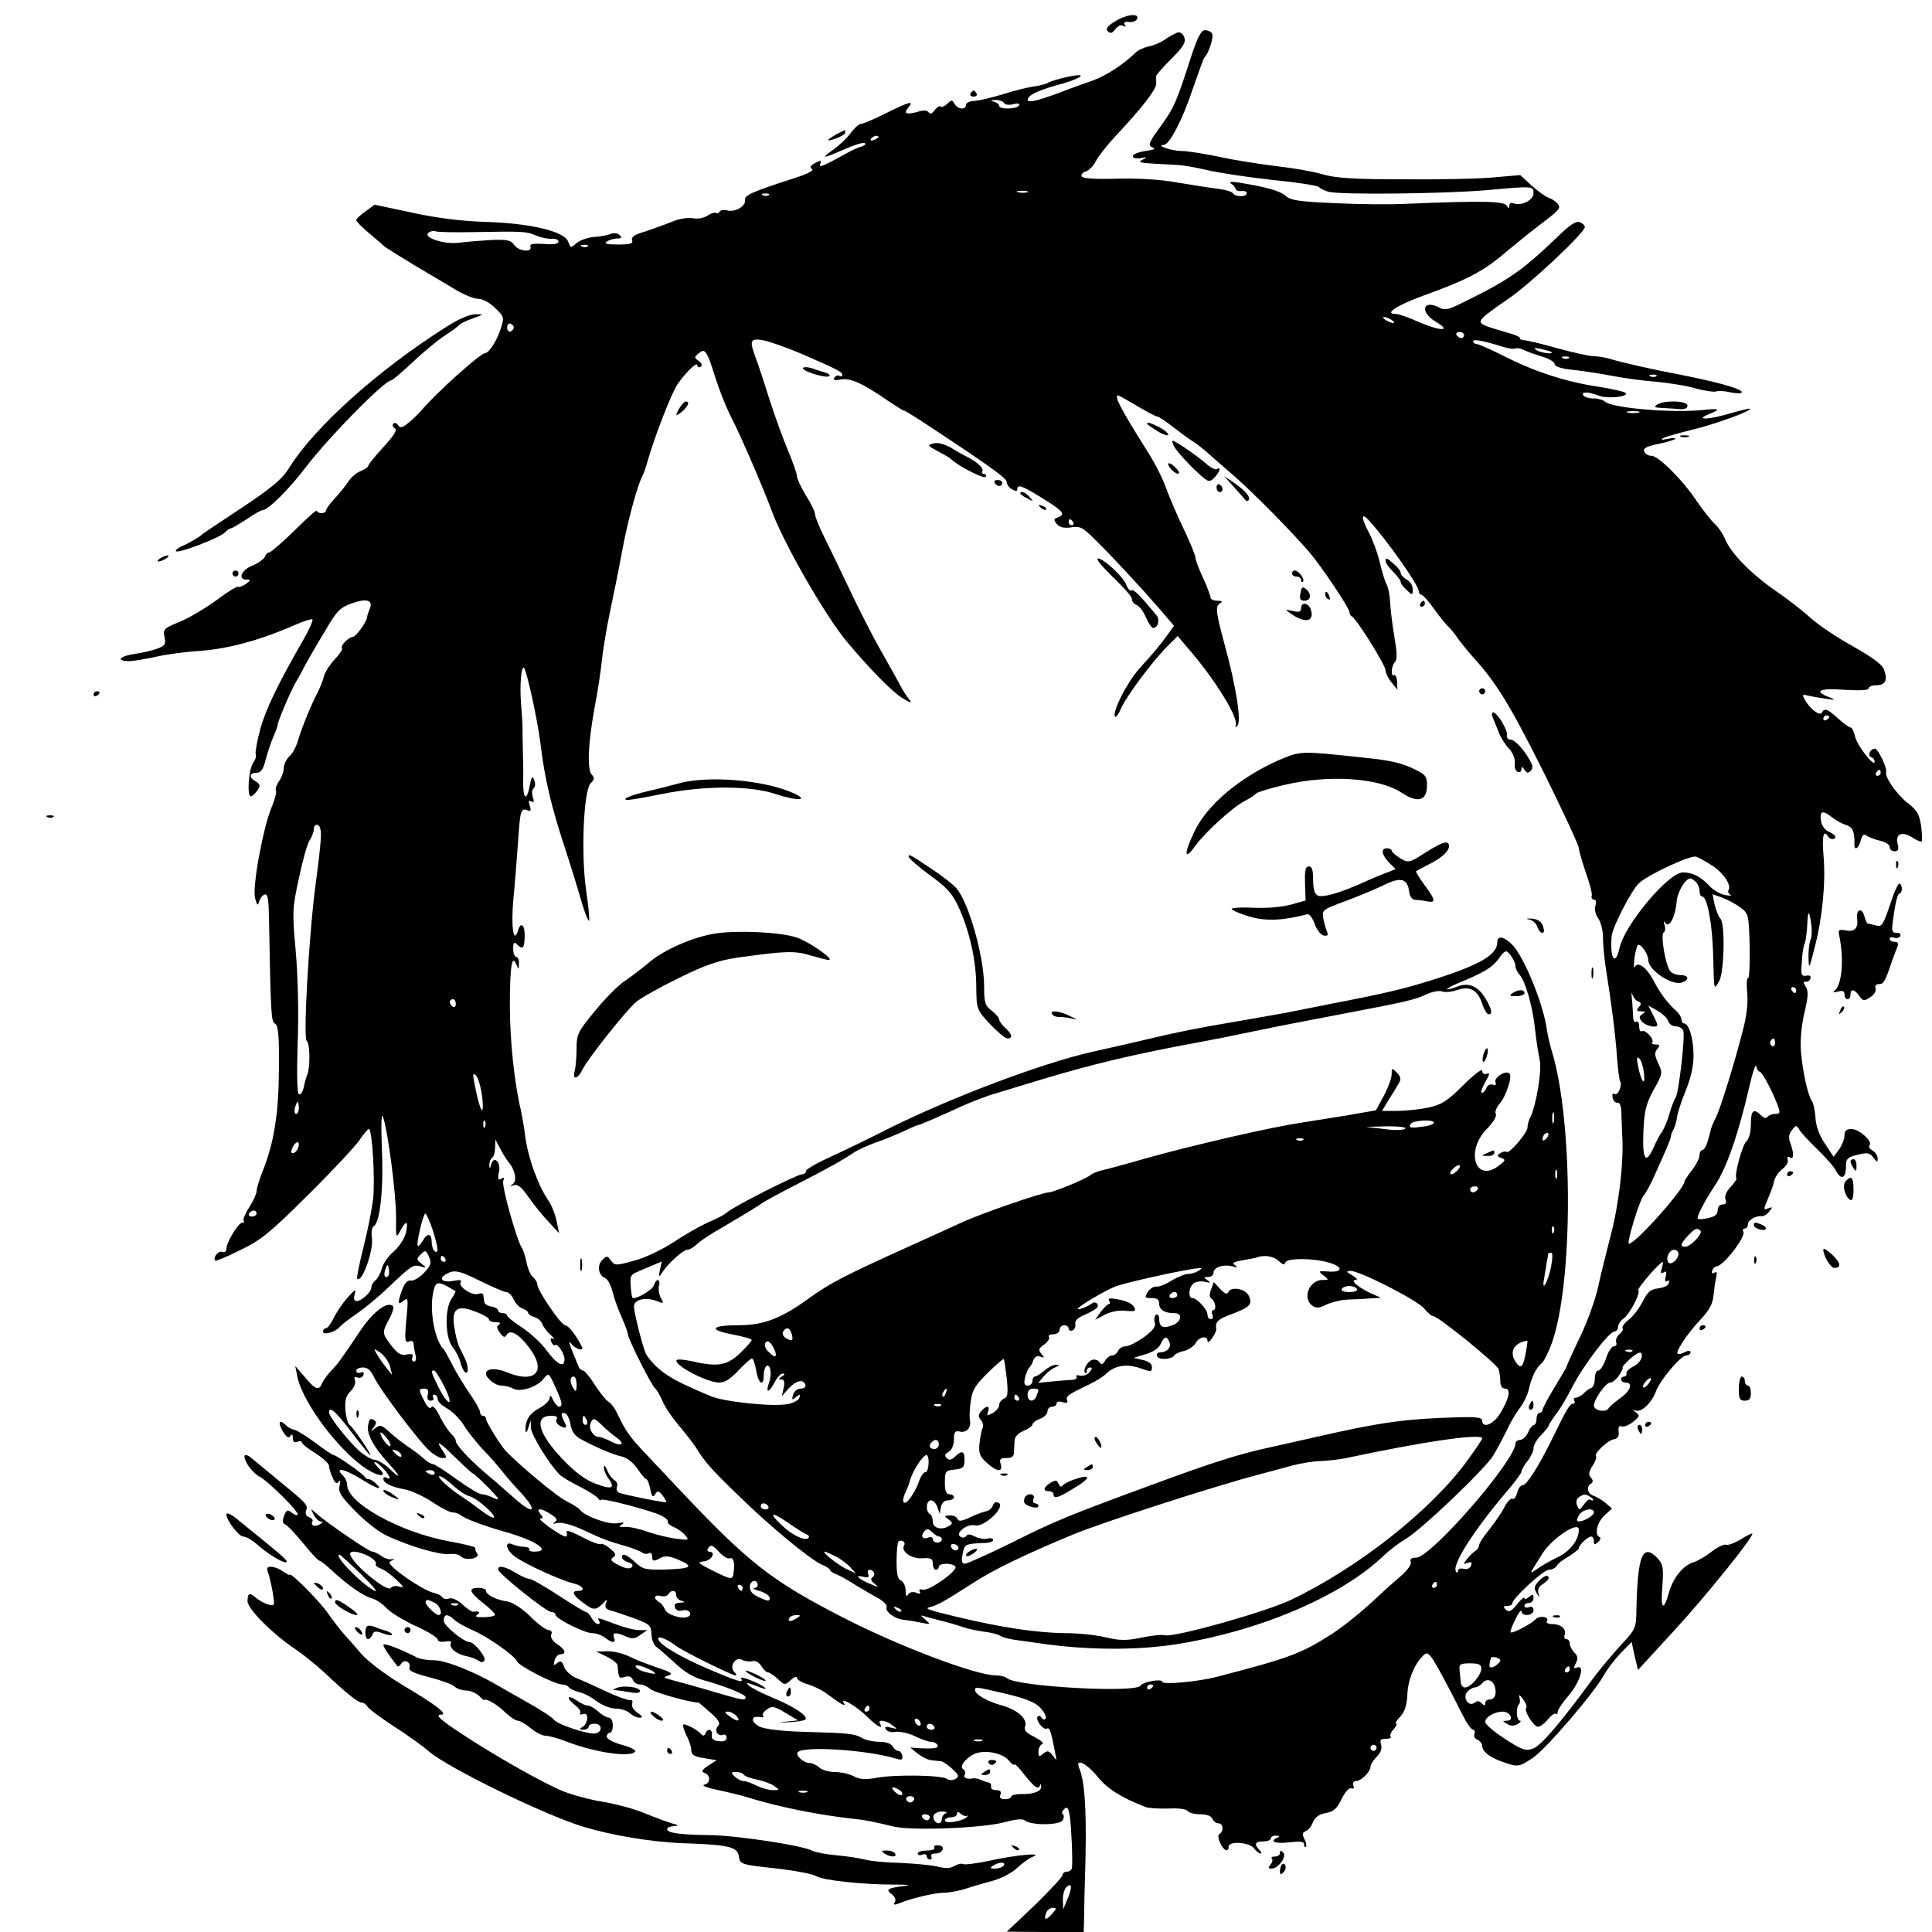 <?xml version="1.0" standalone="no"?>
<!DOCTYPE svg PUBLIC "-//W3C//DTD SVG 20010904//EN"
 "http://www.w3.org/TR/2001/REC-SVG-20010904/DTD/svg10.dtd">
<svg version="1.0" xmlns="http://www.w3.org/2000/svg"
 width="640pt" height="640pt" viewBox="0 0 640 640"
 preserveAspectRatio="xMidYMid meet">

<g transform="translate(0,640) scale(0.1,-0.1)"
fill="#000000" stroke="none">
<path d="M3692 6328 c-25 -15 -30 -24 -22 -32 8 -8 15 -6 25 8 8 10 19 15 26
10 8 -4 10 -3 5 4 -5 8 0 11 15 9 12 -1 24 4 26 11 7 20 -38 14 -75 -10z"/>
<path d="M3900 6292 c-8 -3 -27 -13 -41 -23 -14 -10 -38 -20 -54 -23 -15 -3
-35 -12 -44 -21 -40 -39 -96 -75 -139 -91 -26 -9 -74 -26 -107 -39 -86 -32
-116 -38 -110 -22 6 15 40 30 118 51 31 9 57 20 57 25 0 8 -90 -12 -110 -24
-6 -4 -25 -8 -42 -11 -18 -2 -64 -13 -102 -25 -39 -12 -83 -23 -98 -23 -16 -1
-28 -7 -28 -13 0 -18 -27 -16 -38 3 -8 14 -10 14 -24 0 -9 -8 -18 -12 -22 -9
-3 4 -12 -2 -20 -12 -8 -12 -15 -14 -20 -7 -4 7 -17 8 -38 1 -37 -10 -46 -5
-28 16 19 23 2 18 -75 -20 -38 -19 -75 -35 -82 -35 -7 0 -23 -14 -35 -31 -13
-17 -39 -42 -58 -55 -44 -31 -35 -30 36 1 32 14 62 24 68 21 6 -2 2 -7 -9 -11
-11 -3 -29 -11 -40 -17 -92 -51 -103 -55 -98 -41 5 13 3 13 -17 3 -16 -9 -19
-14 -10 -20 7 -4 -12 -15 -52 -28 -149 -48 -173 -59 -170 -75 3 -20 -33 -41
-59 -34 -10 3 -22 1 -25 -4 -3 -5 -9 -7 -13 -4 -5 2 -16 -2 -27 -9 -11 -8 -31
-12 -49 -9 -18 3 -48 -2 -70 -12 -22 -9 -62 -23 -88 -32 -35 -10 -47 -18 -43
-29 4 -11 -6 -14 -47 -14 -37 0 -48 3 -37 10 8 5 24 10 34 10 15 0 17 3 9 11
-7 7 -20 8 -30 4 -10 -4 -35 -9 -56 -10 -21 -2 -47 -11 -58 -21 -18 -16 -19
-16 -27 6 -13 34 -127 61 -277 65 -80 3 -161 13 -242 31 l-122 26 -30 -22
c-17 -12 -31 -25 -31 -29 0 -4 18 -23 41 -42 22 -19 46 -39 52 -45 7 -6 53
-34 102 -64 50 -29 111 -66 138 -82 26 -15 58 -28 72 -28 14 0 38 -13 55 -30
30 -29 31 -32 19 -68 -13 -41 -39 -81 -52 -82 -16 0 -160 -130 -208 -186 -9
-11 -28 -30 -44 -43 -21 -18 -29 -20 -36 -10 -4 7 -11 10 -16 6 -4 -5 -2 -12
5 -16 9 -5 -3 -24 -38 -62 -27 -30 -50 -57 -50 -62 0 -4 -11 -12 -24 -17 -14
-5 -33 -21 -42 -35 -9 -14 -30 -40 -46 -57 -15 -16 -28 -34 -28 -39 0 -5 -7
-9 -15 -9 -8 0 -15 4 -15 8 0 5 -33 -24 -74 -65 -41 -40 -79 -73 -84 -73 -6 0
-12 -7 -15 -15 -4 -8 -22 -21 -42 -29 -36 -15 -48 -46 -18 -46 15 0 14 -2 -2
-14 -11 -8 -23 -12 -27 -10 -4 2 -36 -18 -72 -45 -36 -26 -91 -59 -121 -71
-52 -21 -56 -25 -50 -50 5 -23 2 -29 -22 -38 -15 -6 -49 -14 -75 -18 -52 -7
-66 -24 -20 -24 15 0 54 7 87 14 33 8 100 17 150 20 91 7 196 35 308 84 31 14
60 23 62 20 3 -3 -11 -34 -31 -69 -82 -142 -124 -229 -142 -295 -10 -38 -17
-75 -15 -82 3 -7 -1 -19 -7 -27 -17 -20 -23 -118 -8 -113 6 2 16 12 22 22 9
13 7 19 -6 27 -24 13 -23 29 2 29 14 0 22 11 30 43 6 23 17 57 25 75 8 18 15
37 15 42 0 10 45 116 60 140 5 8 19 33 30 55 12 22 42 74 67 115 38 66 50 78
88 91 49 18 72 11 60 -17 -4 -11 -9 -23 -9 -29 -2 -16 -37 -65 -48 -65 -13 0
-42 -30 -35 -37 3 -3 -7 -19 -24 -37 -16 -17 -32 -42 -36 -56 -3 -14 -12 -36
-19 -50 -24 -46 -52 -115 -65 -157 -6 -24 -20 -50 -31 -59 -10 -10 -18 -27
-18 -38 0 -12 -7 -32 -16 -44 -8 -12 -13 -26 -10 -31 3 -5 -3 -28 -13 -52 -29
-67 -66 -268 -56 -304 7 -26 9 -27 14 -10 3 11 12 21 19 22 9 2 12 -18 13 -75
6 -326 7 -345 20 -353 11 -6 14 -41 13 -151 -1 -149 -16 -242 -54 -338 -11
-28 -20 -57 -20 -66 0 -8 -11 -32 -24 -53 -14 -21 -22 -42 -19 -45 4 -3 2 -6
-4 -6 -13 0 -53 -65 -53 -87 0 -9 -6 -13 -14 -10 -13 5 -32 -20 -23 -29 2 -2
40 13 83 35 69 33 99 58 224 182 80 79 156 161 170 181 14 21 28 38 32 38 11
0 21 -167 14 -232 -4 -33 -18 -105 -32 -160 -14 -55 -23 -102 -21 -104 16 -16
55 94 49 135 -3 19 0 36 7 40 20 13 32 123 26 256 -3 81 -2 121 4 105 16 -47
43 -254 43 -330 -1 -72 0 -74 14 -47 20 36 27 34 19 -5 -4 -19 -21 -46 -40
-63 -19 -16 -37 -42 -40 -57 -4 -15 -13 -32 -21 -39 -8 -6 -14 -17 -14 -24 0
-15 -32 -45 -49 -45 -8 0 -10 8 -6 23 5 18 1 16 -24 -12 -17 -19 -37 -49 -46
-68 -9 -18 -20 -33 -25 -33 -6 0 -10 -5 -10 -11 0 -13 41 -2 55 15 6 7 31 27
58 45 26 18 72 56 101 84 79 75 84 79 109 72 21 -6 21 -5 3 9 -17 14 -17 16
-2 31 15 15 17 14 27 -8 9 -21 7 -28 -16 -53 -15 -16 -35 -28 -44 -26 -11 2
-21 -9 -29 -31 -16 -45 -15 -52 5 -36 15 13 16 8 9 -63 -6 -68 -5 -77 9 -72 9
4 15 1 15 -7 0 -8 3 -24 6 -36 4 -14 2 -23 -5 -23 -5 0 -8 6 -5 14 4 10 -1 12
-19 9 -19 -4 -30 3 -51 30 -31 41 -31 42 -6 89 12 22 16 40 10 43 -21 13 -66
-23 -107 -84 -64 -96 -76 -112 -99 -135 -11 -12 -23 -29 -27 -38 -10 -26 -22
-22 -57 20 l-32 37 7 -35 c19 -94 156 -269 246 -316 36 -18 49 -12 25 11 -26
26 -18 31 9 5 24 -23 35 -47 15 -35 -5 3 -10 2 -10 -4 0 -14 27 -27 72 -35 20
-4 60 -22 89 -41 28 -19 59 -35 68 -35 9 0 21 -4 27 -9 11 -11 78 -36 149 -56
102 -29 154 -65 94 -65 -11 0 -18 3 -16 8 3 4 -5 7 -16 8 -12 0 -30 4 -39 8
-29 13 -22 -20 10 -42 35 -25 152 -78 191 -87 32 -7 43 -25 16 -25 -23 0 -18
-14 15 -38 35 -27 43 -27 66 -5 16 17 17 17 11 1 -4 -12 0 -19 16 -23 12 -3
47 -15 78 -26 51 -19 56 -23 57 -52 0 -17 8 -37 18 -44 9 -6 36 -31 61 -53 28
-27 61 -47 91 -55 70 -19 142 -48 142 -57 0 -12 -11 -10 -86 12 -38 11 -85 25
-104 30 -92 25 -87 22 -65 30 15 5 8 11 -35 25 -30 10 -72 26 -92 36 -21 11
-54 19 -75 19 l-38 -1 35 -17 c19 -9 36 -23 36 -29 3 -42 4 -44 24 -38 13 4
22 1 26 -9 3 -9 14 -16 24 -16 10 0 25 -7 34 -15 11 -11 132 -45 160 -45 1 0
19 -15 39 -33 28 -24 34 -36 26 -44 -14 -14 -2 -36 15 -30 7 3 13 -1 13 -9 0
-10 -9 -14 -26 -12 -18 2 -25 8 -23 20 3 20 -14 24 -21 6 -4 -9 -8 -9 -14 -3
-12 15 -54 37 -60 32 -2 -3 3 -19 11 -36 9 -16 16 -39 16 -49 0 -15 10 -21 42
-26 l42 -7 -28 -18 c-22 -15 -24 -20 -12 -24 21 -8 20 -35 -1 -39 -10 -3 9
-10 42 -17 33 -7 80 -18 105 -26 104 -32 235 -58 355 -71 32 -3 55 -8 127 -25
61 -14 295 -5 367 15 37 10 59 12 67 5 20 -16 113 -16 124 1 5 8 5 17 1 20 -5
3 -3 10 4 17 11 10 14 5 19 -25 5 -35 10 -143 7 -169 0 -7 -8 -13 -16 -13 -8
0 -15 -5 -15 -11 0 -6 -42 -51 -92 -100 l-93 -88 128 -1 127 0 1 38 c0 20 2
116 5 212 3 163 -3 250 -21 293 -15 35 24 17 61 -29 34 -41 77 -68 159 -100
11 -4 45 -6 76 -5 33 2 60 -2 63 -8 4 -6 23 -11 42 -11 22 0 37 -6 40 -15 4
-8 12 -15 20 -15 16 0 19 -26 4 -35 -6 -3 -5 -15 2 -30 12 -26 28 -33 28 -12
0 19 69 15 84 -6 7 -9 17 -17 22 -17 4 0 3 5 -4 12 -19 19 -14 28 13 28 14 0
25 5 25 10 0 6 8 10 18 9 10 0 12 -3 5 -6 -31 -12 -9 -22 37 -16 37 4 50 3 50
-7 0 -7 3 -11 6 -8 3 4 1 15 -5 26 -8 16 -7 21 4 26 9 3 19 16 24 29 7 17 20
27 43 31 26 5 37 15 52 46 12 24 25 39 32 36 8 -3 11 1 7 10 -3 8 1 14 9 14
17 0 48 31 48 48 0 7 9 21 21 33 13 13 18 27 14 40 -5 15 -2 19 16 19 12 0 19
3 16 7 -4 3 0 15 10 25 9 10 12 18 8 18 -5 0 1 10 13 23 15 16 22 37 24 71 1
48 22 101 50 129 13 14 17 13 29 -2 13 -17 51 -86 105 -194 13 -26 28 -47 34
-47 5 0 7 -6 4 -14 -3 -7 2 -16 10 -19 9 -4 16 -13 16 -20 0 -19 25 -39 69
-54 49 -17 52 -17 99 14 44 30 201 213 234 272 11 20 36 53 56 74 l37 38 10
-47 11 -46 114 124 c111 120 278 328 264 328 -4 0 -22 -9 -40 -21 -19 -11 -40
-19 -47 -16 -6 2 -28 -8 -47 -23 -19 -15 -46 -31 -60 -35 -35 -11 -69 -53 -82
-103 -18 -63 -28 -51 -21 26 4 59 2 70 -16 90 -49 51 -66 11 -70 -163 -1 -70
-1 -70 -54 -127 -28 -31 -71 -82 -95 -115 -104 -142 -168 -217 -195 -226 -24
-8 -37 -3 -92 33 -36 23 -65 48 -65 56 0 16 31 34 58 34 25 0 39 -30 14 -30
-16 -1 -16 -1 1 -11 11 -7 23 -7 35 0 9 6 12 11 7 11 -12 0 -14 44 -3 55 4 4
4 14 1 23 -3 10 2 7 12 -6 9 -13 15 -26 11 -29 -9 -9 24 -63 39 -63 7 0 22 11
33 25 11 13 22 21 26 18 3 -3 6 -1 6 6 0 7 16 31 36 54 38 44 56 104 28 93
-12 -4 -12 -2 -4 14 8 16 7 24 -5 36 -8 8 -15 22 -15 30 0 8 -5 14 -11 14 -6
0 -9 6 -6 14 7 19 -12 36 -41 36 -13 0 -21 4 -18 9 10 15 -23 21 -37 7 -17
-17 -78 -49 -83 -43 -2 2 5 21 16 43 10 21 19 33 20 27 0 -19 40 -16 40 3 0
10 -6 14 -15 10 -8 -3 -15 -1 -15 4 0 6 7 10 15 10 8 0 15 7 15 16 0 14 -3 14
-15 4 -8 -7 -15 -9 -15 -4 -1 5 -12 -4 -25 -21 -19 -23 -27 -27 -37 -17 -9 9
-8 12 5 12 9 0 17 4 17 9 0 16 103 111 121 111 10 0 22 6 26 13 4 8 23 22 41
32 17 11 32 23 32 26 0 11 30 39 41 39 5 0 9 -7 9 -15 0 -13 2 -14 14 -3 8 7
10 15 5 16 -18 7 -9 49 16 72 l25 23 -21 18 c-12 10 -30 21 -40 24 -21 7 -25
30 -9 40 8 5 8 11 0 20 -9 10 -7 20 6 40 9 14 14 28 11 31 -8 8 36 51 58 56
14 2 19 10 17 26 -2 15 1 20 10 17 7 -3 24 4 38 15 21 17 23 21 10 31 -13 9
-13 10 0 6 19 -5 52 27 65 63 13 37 83 120 101 120 8 0 14 5 14 10 0 7 -6 7
-19 1 -10 -6 -21 -8 -24 -5 -7 7 35 70 80 117 25 27 37 49 39 75 2 20 6 48 9
60 4 17 2 21 -6 16 -7 -4 -10 -2 -7 7 3 8 9 14 14 14 22 0 99 99 89 115 -3 5
-1 10 4 10 6 0 11 6 11 14 0 14 27 30 46 27 6 0 18 6 25 16 12 15 12 16 -4 10
-16 -6 -16 -4 -1 31 9 20 19 47 21 60 3 12 15 30 28 40 12 9 20 23 17 31 -3 8
0 11 7 7 14 -9 14 14 2 47 -7 18 -6 30 5 43 13 18 15 18 25 1 5 -9 33 -39 60
-65 28 -27 56 -59 62 -72 16 -30 32 -23 32 15 0 27 4 31 39 40 33 8 40 6 52
-10 12 -16 14 -16 14 -2 0 9 -8 20 -17 26 -10 5 -14 13 -10 17 12 12 -34 54
-60 54 -17 0 -23 -6 -23 -22 0 -13 -9 -33 -18 -46 l-18 -24 -29 44 c-18 27
-30 59 -31 86 -2 24 -7 49 -12 55 -13 18 -30 94 -36 162 -3 38 1 85 11 128 13
55 14 73 5 88 -9 14 -9 18 -1 17 6 -2 14 3 16 10 3 9 -2 12 -13 10 -17 -3 -19
3 -15 47 1 28 6 54 9 59 3 5 6 28 8 50 3 61 6 66 13 21 4 -22 3 -48 -1 -57 -4
-9 -8 -36 -7 -60 1 -41 2 -39 20 32 26 100 37 215 30 301 -6 66 -1 93 14 69 7
-12 25 -13 25 -2 0 4 -10 12 -22 17 -14 6 -24 21 -26 38 -4 32 6 34 39 8 13
-10 34 -21 47 -25 20 -7 26 -22 25 -63 -1 -23 15 -13 21 13 5 18 10 23 19 16
7 -5 27 -13 45 -17 18 -4 32 -13 32 -21 0 -8 7 -14 16 -14 12 0 15 6 10 25 -8
33 15 43 50 20 14 -9 28 -15 30 -12 2 2 1 25 -2 51 -6 39 -13 52 -46 77 -36
29 -75 85 -70 102 4 13 -27 77 -37 77 -15 0 -26 -23 -13 -28 7 -2 12 -9 12
-15 0 -21 -59 54 -65 84 -4 16 -10 29 -14 29 -5 0 -24 13 -42 30 -37 33 -45
35 -54 19 -8 -12 -40 14 -57 44 -8 16 -7 18 9 13 10 -2 36 -7 58 -10 36 -6 38
-5 13 5 -52 20 -30 30 52 24 51 -3 80 -2 80 5 0 5 11 10 25 10 31 0 39 17 26
52 -6 17 -39 41 -103 77 -52 29 -114 70 -139 93 -24 22 -76 63 -116 90 -82 57
-148 124 -168 171 -7 18 -23 41 -35 52 -12 11 -38 44 -58 73 -46 70 -128 152
-151 152 -10 0 -21 6 -24 14 -5 11 8 18 49 26 29 6 54 14 54 17 0 3 -12 2 -27
-1 -19 -4 -23 -3 -13 3 8 4 49 16 90 26 74 17 204 64 197 71 -1 2 -33 -6 -71
-17 -68 -20 -115 -21 -63 0 39 15 33 19 -20 13 -102 -11 -305 6 -327 28 -5 5
-22 10 -37 10 -15 0 -31 5 -34 10 -8 13 16 13 52 -1 30 -11 102 -3 87 10 -5 4
-45 13 -89 20 -103 15 -210 49 -310 100 -44 22 -86 41 -92 41 -7 0 -13 4 -13
9 0 9 31 3 99 -18 19 -6 38 -8 42 -5 5 2 16 0 26 -5 10 -5 37 -15 61 -22 23
-7 42 -18 42 -25 0 -8 21 -15 58 -19 31 -3 91 -12 132 -20 41 -8 109 -17 150
-20 41 -4 99 -13 128 -22 29 -8 59 -12 66 -10 8 3 30 2 50 -3 20 -4 36 -4 36
1 0 11 -82 34 -215 60 -76 14 -186 39 -221 50 -17 5 -41 9 -55 9 -13 0 -67 12
-119 26 -52 15 -103 27 -112 27 -9 1 -15 4 -13 7 2 3 -15 11 -38 17 -23 7 -55
16 -71 22 -24 10 -26 14 -15 27 7 9 44 36 81 61 68 44 258 222 258 241 0 5 -8
13 -17 16 -12 5 -35 -10 -77 -52 -119 -113 -158 -140 -324 -221 -32 -16 -48
-19 -62 -11 -57 31 -69 -14 -12 -47 54 -32 11 -30 -62 2 -31 14 -64 25 -72 25
-41 0 2 28 92 61 142 51 201 82 270 142 34 28 83 68 108 87 74 56 78 60 65 76
-6 7 -19 16 -29 19 -10 3 -35 21 -56 40 l-38 35 -81 -7 c-44 -5 -179 -8 -300
-7 -172 0 -232 4 -275 17 -30 9 -100 21 -155 27 -55 7 -140 20 -188 31 -49 10
-105 19 -125 19 -31 0 -86 19 -57 20 19 0 63 85 96 185 19 55 36 102 39 105
13 11 32 69 25 79 -3 6 -14 11 -23 11 -13 0 -25 -23 -46 -87 -50 -155 -56
-168 -101 -231 -40 -55 -43 -63 -28 -70 13 -5 7 -8 -21 -12 -22 -3 -41 -10
-43 -16 -2 -7 7 -10 24 -8 24 4 25 3 8 -5 -20 -10 -11 -11 107 -17 20 0 67 -8
105 -17 37 -9 135 -24 218 -33 82 -8 152 -19 155 -24 3 -4 16 -11 30 -15 34
-11 385 -7 524 5 154 14 156 14 156 -10 0 -23 -40 -43 -65 -34 -9 4 -15 1 -15
-7 0 -11 -2 -11 -9 0 -9 15 -84 16 -331 6 -52 -3 -159 -2 -238 2 -117 5 -146
9 -163 24 -19 17 -62 29 -154 44 -26 4 -35 3 -27 -3 8 -5 14 -13 15 -18 1 -5
10 -8 20 -7 9 2 17 -2 17 -7 0 -13 -37 -13 -45 -1 -3 6 -27 13 -53 16 -26 3
-87 13 -136 21 -55 10 -131 14 -199 12 -75 -2 -111 1 -114 8 -2 6 4 14 14 16
10 3 25 18 33 34 8 16 38 54 66 84 84 89 134 153 134 172 0 10 0 21 0 26 0 4
23 30 51 58 40 40 48 54 42 71 -5 12 -14 18 -23 15z m-574 -233 c3 -6 17 -8
31 -4 16 4 22 2 18 -5 -8 -12 -65 -13 -65 -1 0 5 -8 12 -17 14 -14 4 -13 5 4
6 12 0 25 -4 29 -10z m-416 -113 c0 -2 -7 -7 -16 -10 -8 -3 -12 -2 -9 4 6 10
25 14 25 6z m493 -183 c-7 -2 -21 -2 -30 0 -10 3 -4 5 12 5 17 0 24 -2 18 -5z
m-856 -9 c-3 -3 -12 -4 -19 -1 -8 3 -5 6 6 6 11 1 17 -2 13 -5z m-984 -123
c169 3 180 3 212 -11 17 -7 40 -12 53 -11 12 1 22 -3 22 -9 0 -8 -16 -11 -49
-8 -36 2 -47 0 -44 -9 8 -21 -41 -15 -54 6 -10 15 -22 18 -75 16 -35 -2 -83
-6 -108 -9 -50 -7 -124 19 -99 34 7 5 17 6 21 4 5 -3 59 -4 121 -3z m384 -47
c-3 -3 -12 -4 -19 -1 -8 3 -5 6 6 6 11 1 17 -2 13 -5z m2663 -244 c8 -5 11
-10 5 -10 -5 0 -17 5 -25 10 -8 5 -10 10 -5 10 6 0 17 -5 25 -10z m-2908 -25
c0 -5 -5 -11 -11 -13 -6 -2 -11 4 -11 13 0 9 5 15 11 13 6 -2 11 -8 11 -13z
m3148 -25 c0 -5 -4 -10 -9 -10 -6 0 -13 5 -16 10 -3 6 1 10 9 10 9 0 16 -4 16
-10z m-2195 -62 c122 -53 135 -60 135 -70 0 -5 -4 -7 -9 -3 -5 3 -13 0 -17 -6
-5 -8 1 -10 22 -6 31 6 74 -14 156 -71 26 -17 49 -32 52 -32 3 0 24 -13 48
-28 236 -155 293 -196 293 -209 0 -8 8 -19 18 -24 11 -7 17 -7 17 1 0 17 17
11 84 -31 69 -43 77 -53 50 -63 -14 -5 -14 -9 -3 -22 9 -11 23 -14 47 -11 29
5 38 1 80 -41 62 -61 155 -162 214 -230 l47 -55 -20 -28 c-23 -32 -43 -57 -95
-114 -39 -44 -88 -138 -81 -158 2 -6 11 4 19 23 17 41 106 160 155 209 l34 34
29 -34 c96 -110 176 -240 163 -264 -3 -5 0 -5 6 1 14 13 -4 129 -41 264 -30
111 -33 131 -17 141 10 6 8 9 -8 9 -13 0 -23 5 -23 11 0 5 -11 35 -25 65 -14
30 -25 60 -25 67 0 7 -17 49 -38 93 -21 43 -47 104 -58 134 -10 30 -37 84 -60
120 -92 146 -115 190 -100 190 3 0 31 -16 63 -35 32 -19 62 -35 67 -35 5 0 27
-15 50 -33 23 -18 53 -40 67 -49 14 -9 32 -23 40 -30 8 -7 50 -44 94 -82 70
-61 190 -183 254 -257 38 -45 131 -183 131 -196 0 -6 4 -13 8 -15 15 -6 112
-162 112 -179 0 -9 9 -27 20 -40 l19 -24 -1 27 c-1 15 -6 24 -10 22 -12 -8 -9
31 3 43 8 8 7 31 -2 84 -7 41 -13 92 -14 114 -1 22 -6 49 -12 60 -6 11 -16 45
-23 75 -7 30 -24 75 -37 99 -24 45 -24 64 -1 40 57 -61 168 -217 168 -238 0
-6 4 -11 8 -11 5 0 23 -20 41 -45 17 -24 39 -52 49 -61 9 -9 24 -27 32 -40 9
-12 31 -40 50 -61 77 -85 122 -158 234 -382 64 -129 116 -242 116 -250 0 -9
11 -45 23 -81 13 -36 22 -71 20 -77 -3 -7 1 -13 7 -13 7 0 9 -8 5 -20 -4 -11
0 -29 9 -42 9 -12 16 -40 16 -62 0 -22 4 -67 9 -100 20 -126 31 -213 37 -291
3 -44 8 -83 11 -87 8 -14 -8 -49 -19 -42 -6 4 -8 -1 -6 -12 2 -11 10 -18 16
-17 7 2 12 -10 13 -30 0 -17 2 -54 3 -82 5 -89 -12 -229 -39 -330 -14 -55 -33
-130 -41 -168 -8 -38 -34 -112 -59 -164 -25 -52 -45 -96 -45 -99 0 -2 -18 -33
-40 -69 -22 -36 -40 -70 -40 -75 0 -6 -4 -10 -10 -10 -5 0 -10 -9 -10 -20 0
-11 -4 -20 -8 -20 -5 0 -14 -11 -20 -25 -6 -14 -18 -25 -27 -25 -8 0 -15 -6
-15 -12 -1 -57 -280 -378 -329 -378 -16 0 -21 -4 -18 -14 4 -9 -11 -28 -36
-50 -23 -19 -69 -61 -102 -92 -33 -30 -89 -75 -125 -98 -100 -64 -138 -78
-380 -141 -63 -16 -180 -27 -180 -16 0 11 -64 0 -72 -13 -16 -25 -414 -3 -442
25 -6 5 -22 9 -37 9 -65 0 -317 95 -499 188 -247 126 -321 185 -559 438 -41
43 -92 98 -114 121 -41 44 -56 65 -82 120 -8 18 -22 36 -30 40 -8 5 -28 30
-45 56 -16 26 -34 47 -39 47 -5 0 -11 6 -14 12 -34 82 -37 92 -24 76 14 -17
42 -26 35 -10 -17 35 -45 72 -56 72 -13 0 -92 115 -92 135 0 7 -7 18 -15 25
-8 7 -17 28 -21 49 -4 20 -11 41 -15 47 -16 21 -68 206 -62 222 5 11 3 13 -7
7 -10 -6 -12 -1 -7 23 7 33 -18 56 -26 24 -4 -16 -5 -16 -6 0 0 9 4 20 9 23 6
3 10 18 10 33 l1 27 16 -30 c8 -16 21 -37 28 -45 22 -26 28 -62 14 -72 -11 -8
-10 -9 3 -4 13 4 26 -7 47 -37 16 -23 45 -60 66 -82 l37 -40 -8 39 c-4 22 -17
55 -30 73 -33 50 -65 139 -74 208 -4 33 -11 71 -14 85 -22 91 -37 233 -37 348
0 132 7 174 22 136 7 -17 8 -17 8 4 1 12 -3 22 -9 22 -5 0 -10 12 -10 27 0 21
3 24 12 15 19 -19 25 -14 26 23 2 40 -13 55 -22 22 -15 -48 -24 17 -15 108 5
50 11 133 15 185 7 105 9 114 31 106 11 -5 13 -1 8 15 -5 16 -4 19 5 14 9 -5
10 -1 5 15 -4 12 -3 25 3 29 5 3 6 15 2 26 -6 17 -9 14 -15 -17 -10 -53 -22
-47 -22 10 1 26 0 74 -1 107 -1 33 -1 67 -1 75 0 8 -2 44 -5 80 -5 60 1 127
10 117 9 -9 44 -169 54 -247 14 -120 37 -216 85 -360 13 -41 35 -110 47 -152
12 -43 25 -78 29 -78 3 0 -1 44 -9 98 -18 122 -9 334 15 358 12 11 13 18 4 27
-17 17 -13 103 8 219 11 57 22 130 25 163 4 33 15 103 26 155 11 52 30 145 41
205 18 99 52 223 68 250 3 6 11 28 17 50 24 83 78 221 97 250 27 40 67 79 67
65 0 -6 5 -8 11 -5 6 5 4 11 -6 19 -16 11 -16 13 0 26 21 18 27 8 56 -85 12
-38 35 -95 50 -125 28 -52 106 -233 135 -311 40 -109 176 -346 248 -433 75
-90 154 -171 188 -190 26 -16 30 -16 20 -3 -8 9 -22 31 -31 49 -10 18 -39 71
-66 118 -26 46 -72 136 -102 200 -30 63 -68 142 -84 174 -16 32 -29 65 -29 72
0 8 -13 36 -30 62 -16 27 -30 56 -30 65 0 8 -14 47 -30 86 -17 39 -44 115 -61
168 -17 54 -37 115 -45 136 -22 59 -20 67 24 60 20 -4 78 -24 127 -45z m2484
6 c10 -9 -35 -3 -49 6 -11 8 -7 9 15 4 17 -4 32 -8 34 -10z m58 -20 c-3 -3
-12 -4 -19 -1 -8 3 -5 6 6 6 11 1 17 -2 13 -5z m290 -60 c-3 -3 -12 -4 -19 -1
-8 3 -5 6 6 6 11 1 17 -2 13 -5z m-59 -121 c-10 -2 -26 -2 -35 0 -10 3 -2 5
17 5 19 0 27 -2 18 -5z m-1873 -363 c3 -5 1 -10 -4 -10 -6 0 -11 5 -11 10 0 6
2 10 4 10 3 0 8 -4 11 -10z m2505 -644 c0 -3 -4 -8 -10 -11 -5 -3 -10 -1 -10
4 0 6 5 11 10 11 6 0 10 -2 10 -4z m170 -186 c0 -5 -5 -10 -11 -10 -5 0 -7 5
-4 10 3 6 8 10 11 10 2 0 4 -4 4 -10z m-5167 -211 c0 -19 -8 -88 -17 -154 -23
-173 -42 -515 -30 -523 11 -7 12 -86 2 -112 -4 -8 -9 -28 -12 -43 -4 -15 -11
-25 -16 -22 -6 4 -7 69 -4 168 4 98 1 217 -6 302 -12 133 -12 145 10 245 12
58 28 115 36 127 8 12 14 30 14 38 0 9 6 15 13 12 7 -2 11 -18 10 -38z m4608
-96 c39 -25 65 -65 55 -81 -3 -6 0 -13 6 -16 7 -3 0 -4 -17 -1 -16 3 -39 16
-51 29 -28 31 -57 46 -89 46 -48 0 -193 -173 -210 -250 -14 -64 -33 -35 -26
40 3 30 66 152 90 174 31 29 173 95 190 88 9 -3 32 -16 52 -29z m-53 -55 c7
-7 12 -20 12 -30 0 -10 4 -18 9 -18 16 0 33 -87 36 -191 3 -125 2 -120 20 -89
17 30 20 191 4 207 -6 6 -14 26 -19 46 l-7 35 31 -11 c18 -7 45 -21 61 -33 27
-20 28 -23 31 -127 1 -59 -1 -107 -5 -107 -5 0 -6 -22 -3 -50 3 -29 -2 -76
-13 -117 -29 -114 -76 -266 -91 -295 -8 -15 -16 -35 -18 -45 -9 -40 -19 -63
-27 -63 -5 0 -9 -7 -9 -17 0 -9 -11 -31 -25 -49 -14 -18 -25 -35 -25 -38 0
-24 -162 -206 -184 -206 -9 0 35 144 49 160 7 8 22 35 33 60 41 90 56 125 57
135 0 6 4 16 8 22 4 7 10 25 12 40 2 16 15 56 29 90 17 41 26 81 26 117 0 55
-15 106 -32 106 -4 0 -8 6 -8 13 0 7 -8 20 -17 28 -29 26 -53 58 -75 100 -23
44 -53 66 -62 46 -4 -6 -4 5 -2 27 3 21 8 41 11 45 9 8 35 -29 35 -49 0 -33
77 -85 110 -75 28 9 25 25 -4 25 -13 0 -28 6 -33 13 -16 19 -33 121 -22 128 5
3 7 14 3 25 -4 13 -3 15 3 6 13 -17 33 21 37 71 3 33 29 77 46 77 3 0 11 -5
18 -12z m-192 -395 c11 -4 12 -9 3 -19 -9 -11 -8 -14 7 -14 15 0 16 -2 5 -9
-12 -8 -12 -12 -2 -25 13 -15 51 -23 51 -11 0 4 -7 19 -15 35 l-15 29 30 -17
c17 -9 33 -25 36 -34 3 -10 14 -18 25 -18 11 0 22 -6 25 -14 7 -17 -15 -207
-25 -221 -4 -5 -14 -30 -21 -55 -7 -25 -19 -52 -25 -60 -6 -8 -19 -32 -28 -53
-26 -57 -37 -37 -33 56 3 68 9 91 34 137 30 53 30 56 15 88 -12 26 -13 35 -3
47 10 12 9 15 -5 15 -10 0 -15 3 -12 7 9 9 -23 44 -34 37 -5 -3 -9 4 -9 16 0
12 -4 18 -10 15 -6 -3 -10 4 -10 17 -1 13 -2 39 -4 58 -2 19 -1 27 1 17 3 -10
11 -21 19 -24z m524 37 c0 -5 -2 -10 -4 -10 -3 0 -8 5 -11 10 -3 6 -1 10 4 10
6 0 11 -4 11 -10z m-4440 -46 c0 -8 -4 -12 -10 -9 -5 3 -10 10 -10 16 0 5 5 9
10 9 6 0 10 -7 10 -16z m4370 -130 c0 -8 -5 -12 -10 -9 -6 4 -8 11 -5 16 9 14
15 11 15 -7z m-434 -101 c5 -45 -10 -26 -20 27 -5 26 -4 32 5 23 6 -6 13 -29
15 -50z m383 7 c8 0 42 -64 60 -112 9 -25 8 -28 -9 -28 -10 0 -22 -5 -25 -10
-4 -6 -12 -4 -21 5 -25 25 -34 17 -34 -29 0 -26 -6 -48 -14 -56 -14 -10 -42
-114 -34 -124 2 -2 -7 -15 -20 -29 -14 -15 -20 -30 -16 -40 4 -12 1 -17 -10
-17 -9 0 -16 -8 -16 -19 0 -14 -9 -21 -31 -26 -17 -4 -33 -5 -35 -2 -5 5 25
62 55 107 40 58 81 177 117 335 10 44 20 72 22 63 2 -10 7 -18 11 -18z m-4232
-81 c8 -70 -5 -58 -21 21 -11 52 -11 59 1 47 7 -7 16 -38 20 -68z m-607 -39
c0 -11 -4 -20 -9 -20 -5 0 -7 9 -4 20 3 11 7 20 9 20 2 0 4 -9 4 -20z m617
-62 c-3 -8 -6 -5 -6 6 -1 11 2 17 5 13 3 -3 4 -12 1 -19z m-620 -73 c-4 -8
-11 -15 -17 -15 -7 0 -7 6 0 21 13 23 26 19 17 -6z m-137 -215 c0 -5 -7 -10
-16 -10 -8 0 -12 5 -9 10 3 6 10 10 16 10 5 0 9 -4 9 -10z m583 -53 c19 -61
21 -81 7 -72 -5 3 -10 17 -10 31 0 29 -15 31 -30 3 -7 -11 -14 -19 -16 -16 -6
6 18 107 25 107 3 0 14 -24 24 -53z m4200 -4 c9 -9 -33 -53 -50 -53 -19 0 -16
10 9 37 23 24 30 27 41 16z m-73 -77 c0 -18 -26 -40 -34 -27 -9 14 4 41 20 41
8 0 14 -6 14 -14z m-4085 -16 c3 -5 1 -10 -4 -10 -6 0 -11 5 -11 10 0 6 2 10
4 10 3 0 8 -4 11 -10z m4030 -31 c-5 -16 -4 -19 6 -14 9 6 11 2 7 -13 -4 -14
-2 -20 4 -16 6 4 9 1 6 -7 -2 -8 -18 -15 -36 -17 -24 -3 -34 -11 -50 -43 -11
-21 -31 -49 -46 -60 -14 -11 -24 -24 -21 -29 3 -4 -2 -13 -11 -20 -8 -7 -13
-19 -10 -27 3 -7 -1 -13 -8 -13 -7 0 -19 -18 -26 -40 -7 -22 -19 -40 -25 -40
-7 0 -12 -12 -12 -27 0 -15 -6 -29 -12 -31 -6 -2 -18 -10 -25 -18 -8 -8 -20
-14 -26 -14 -6 0 -8 -4 -5 -10 3 -5 2 -10 -4 -10 -11 0 -22 -19 -71 -120 -44
-89 -83 -150 -96 -150 -7 0 -15 -11 -18 -25 -4 -14 -11 -23 -16 -20 -5 3 -17
-9 -26 -27 -9 -18 -32 -51 -50 -74 -19 -23 -34 -46 -34 -52 0 -6 -6 -15 -12
-19 -7 -4 -20 -17 -28 -27 -14 -18 -13 -19 2 -13 12 4 15 2 11 -9 -3 -9 -13
-14 -24 -11 -11 3 -19 0 -19 -6 0 -6 -3 -8 -6 -4 -18 18 54 133 168 267 26 30
48 60 48 65 0 6 9 21 20 35 11 14 20 33 20 43 0 10 11 29 25 43 14 14 25 28
25 31 0 3 11 20 24 38 14 17 38 58 54 90 36 70 122 184 140 184 6 1 12 7 12
15 0 8 8 21 18 28 21 15 58 86 49 94 -5 5 72 94 81 94 2 0 0 -10 -3 -21z
m-4219 -26 c-11 -11 -17 4 -9 23 7 18 8 18 11 1 2 -10 1 -21 -2 -24z m308 -18
c39 -19 76 -35 83 -35 7 0 19 -11 25 -25 6 -13 19 -27 30 -30 10 -4 18 -10 18
-15 0 -4 9 -10 20 -13 11 -3 23 -13 27 -24 4 -10 16 -26 28 -36 11 -10 14 -16
8 -12 -9 4 -11 1 -7 -10 4 -9 9 -13 12 -11 8 8 31 -26 32 -46 0 -31 -24 -19
-58 27 -17 24 -55 59 -82 77 -28 18 -50 36 -50 40 0 5 -7 8 -15 8 -8 0 -15 4
-15 9 0 5 -10 11 -22 13 -13 2 -24 9 -24 16 -1 6 -2 16 -3 22 0 5 -8 7 -16 4
-20 -8 -68 24 -59 38 5 8 -2 9 -24 5 -36 -7 -51 7 -25 22 28 16 43 13 117 -24z
m-111 -17 c12 -7 24 -14 26 -15 1 -1 -4 -12 -13 -25 -23 -33 -22 -128 3 -160
11 -13 23 -37 26 -51 4 -15 11 -30 16 -33 12 -7 11 22 -1 46 -5 11 -14 28 -19
39 -5 10 -12 38 -16 63 -10 63 9 77 70 53 25 -9 45 -21 45 -26 0 -5 10 -9 23
-9 13 0 17 -3 10 -8 -8 -5 -8 -12 3 -27 12 -16 17 -17 23 -6 11 18 40 2 73
-42 61 -79 22 -123 -75 -82 -35 14 -67 12 -67 -5 0 -16 31 -40 51 -40 11 0 29
-4 39 -10 23 -13 79 5 101 33 16 20 17 20 38 -26 12 -25 21 -51 21 -56 0 -19
-17 -12 -28 12 -7 15 -11 17 -11 6 -1 -9 -16 -24 -35 -34 -33 -18 -47 -41 -45
-75 1 -8 5 -4 9 10 l8 25 1 -26 c1 -23 61 -120 95 -154 7 -7 37 -25 67 -40 30
-15 57 -33 61 -39 4 -6 8 -8 8 -5 0 8 122 -23 185 -45 22 -8 39 -20 37 -26 -1
-6 8 -14 21 -19 12 -5 29 -17 37 -27 14 -16 12 -17 -31 -11 -25 3 -68 14 -95
23 -27 10 -60 17 -74 16 -20 -1 -22 0 -10 8 11 7 6 8 -16 4 -29 -5 -109 24
-124 46 -3 4 -23 17 -45 28 -32 16 -154 118 -200 166 -18 20 -65 95 -65 106 0
5 -4 10 -10 10 -5 0 -10 6 -10 13 0 7 -16 35 -35 62 -19 28 -45 70 -57 95 -13
25 -25 47 -28 50 -29 29 -47 122 -36 184 7 39 15 43 49 24z m-191 -264 l7 -29
-20 25 c-11 14 -25 34 -31 45 -11 19 -10 19 12 4 13 -9 27 -29 32 -45z m4115
50 c-3 -3 -12 -4 -19 -1 -8 3 -5 6 6 6 11 1 17 -2 13 -5z m31 -21 c-2 -10 -14
-23 -28 -30 -14 -7 -24 -17 -22 -23 1 -5 -2 -10 -8 -10 -5 0 -10 -4 -10 -10 0
-5 7 -10 15 -10 26 0 16 -28 -17 -51 -18 -13 -36 -28 -40 -35 -9 -14 -48 -7
-48 10 0 20 39 76 54 76 7 0 21 11 30 25 9 14 14 25 11 25 -3 0 6 11 21 25 31
29 47 32 42 8z m-4199 -65 c18 -39 150 -215 185 -245 14 -13 33 -23 42 -23 15
0 15 2 0 25 -25 37 -12 31 44 -25 28 -27 53 -50 55 -50 6 0 85 -78 85 -85 0
-3 -9 -1 -19 5 -11 5 -27 10 -35 10 -9 0 -46 23 -84 50 -38 28 -73 50 -78 50
-6 0 -19 8 -30 18 -10 10 -35 28 -54 41 -19 13 -47 35 -62 49 -24 22 -29 23
-45 11 -16 -13 -17 -12 -5 3 9 12 10 18 2 23 -14 9 -17 5 -21 -20 -4 -26 20
-70 65 -119 43 -47 48 -61 7 -22 -17 16 -38 29 -49 30 -10 0 -32 13 -49 27
-34 29 -103 115 -103 130 0 23 23 3 75 -66 31 -41 59 -75 61 -75 7 0 -57 93
-69 101 -5 4 -11 26 -13 49 -2 31 2 46 17 61 12 12 18 27 15 36 -4 10 -2 13 8
10 8 -3 17 0 20 8 3 9 0 12 -10 8 -7 -3 -14 0 -14 6 0 6 10 11 23 11 15 0 26
-10 36 -32z m234 -33 c15 -32 21 -52 13 -49 -7 3 -22 25 -34 50 -24 49 -26 54
-14 54 4 0 20 -25 35 -55z m437 8 c0 -22 -2 -25 -10 -13 -13 20 -13 40 0 40 6
0 10 -12 10 -27z m3550 2 c-7 -9 -15 -13 -17 -11 -6 6 20 36 26 30 2 -2 -2
-10 -9 -19z m-4043 -35 c-3 -13 0 -20 10 -20 8 0 11 5 8 10 -3 6 -1 10 4 10 6
0 11 -7 11 -15 0 -8 14 -21 30 -30 17 -9 41 -33 55 -54 13 -22 43 -59 65 -83
23 -23 51 -56 63 -71 12 -16 39 -47 60 -69 61 -66 47 -80 -20 -20 -23 20 -60
53 -83 72 -59 49 -110 103 -110 116 0 6 -7 17 -15 24 -8 7 -25 32 -37 56 -13
27 -24 40 -29 33 -4 -8 -13 -1 -23 19 -20 39 -20 42 0 42 11 0 15 -6 11 -20z
m473 -99 c3 -21 14 -37 30 -46 46 -26 111 -54 140 -60 17 -4 38 -20 52 -41 12
-18 26 -34 29 -34 4 0 9 -15 13 -32 5 -26 9 -30 16 -18 9 13 12 12 25 -4 8
-11 14 -21 12 -22 -3 -3 -134 23 -156 31 -7 3 -11 12 -7 20 3 8 -1 18 -9 22
-8 5 -18 19 -24 33 -5 14 -10 18 -10 10 -1 -9 6 -26 15 -38 23 -33 11 -37 -43
-17 -33 12 -67 37 -110 82 -80 84 -96 143 -37 143 16 0 23 -4 18 -11 -3 -6 0
-15 7 -20 23 -14 30 -10 19 10 -13 26 -13 34 3 29 6 -3 14 -19 17 -37z m54 14
c3 -8 1 -15 -4 -15 -6 0 -10 7 -10 15 0 8 2 15 4 15 2 0 6 -7 10 -15z m51 -17
c13 -13 33 -30 46 -39 32 -23 19 -33 -17 -14 -16 8 -34 15 -40 15 -18 0 -35
26 -28 44 8 21 12 20 39 -6z m-702 -68 c-6 -6 -33 30 -33 43 0 5 9 -1 19 -14
11 -13 17 -26 14 -29z m37 -32 c0 -6 -6 -5 -15 2 -8 7 -15 14 -15 16 0 2 7 1
15 -2 8 -4 15 -11 15 -16z m110 -58 c0 -5 -7 -7 -15 -4 -8 4 -15 8 -15 10 0 2
7 4 15 4 8 0 15 -4 15 -10z m60 -40 c18 -17 42 -33 54 -36 25 -6 90 -63 82
-71 -3 -3 -22 8 -43 24 -21 16 -49 36 -63 45 -40 25 -86 68 -74 68 7 0 26 -14
44 -30z m3770 -40 c13 -8 9 -15 -5 -7 -2 1 -11 -7 -19 -18 -14 -19 -15 -19
-22 -1 -4 11 -2 21 7 27 18 11 21 11 39 -1z m-3444 -57 c19 -12 22 -18 12 -25
-9 -6 -6 -7 9 -3 13 3 44 -5 80 -21 69 -32 83 -38 143 -55 25 -7 50 -17 57
-22 7 -5 17 -6 23 -2 5 3 10 -1 10 -9 0 -19 5 -20 30 -6 13 7 29 5 53 -5 57
-24 50 -31 -32 -34 -72 -2 -81 0 -106 23 -29 27 -45 33 -45 17 0 -5 9 -13 21
-16 14 -5 18 -10 11 -17 -6 -6 -21 -4 -42 7 -26 13 -30 19 -19 26 11 8 10 13
-10 29 -12 11 -27 18 -31 15 -4 -3 -33 8 -63 24 -36 19 -54 24 -50 15 3 -8 1
-14 -3 -14 -15 0 -98 60 -84 60 10 0 10 3 0 15 -17 21 3 20 36 -2z m3454 7 c0
-10 -32 -30 -50 -30 -8 0 -8 6 0 20 11 20 50 28 50 10z m-50 -57 c0 -34 -27
-70 -69 -91 -25 -12 -57 -30 -70 -40 -19 -13 -22 -13 -15 -2 5 8 20 32 33 53
32 51 121 110 121 80z m-2846 -76 c12 -13 27 -22 34 -19 12 4 17 -16 12 -48
-3 -24 -6 -24 -67 6 -52 26 -55 29 -30 32 25 3 40 32 16 32 -5 0 -7 5 -4 10 9
15 15 13 39 -13z m126 -108 c0 -5 -6 -9 -12 -10 -7 0 2 -5 20 -10 17 -5 32
-16 32 -23 0 -11 -6 -11 -34 2 -24 11 -33 21 -32 37 1 21 26 25 26 4z m2250 1
c0 -5 -5 -10 -11 -10 -5 0 -7 5 -4 10 3 6 8 10 11 10 2 0 4 -4 4 -10z m-2300
-10 c0 -5 -2 -10 -4 -10 -3 0 -8 5 -11 10 -3 6 -1 10 4 10 6 0 11 -4 11 -10z
m-220 -24 c0 -8 8 -17 18 -19 13 -4 12 -5 -5 -6 -16 -1 -21 -6 -17 -16 4 -10
13 -13 24 -10 20 6 36 -10 20 -20 -17 -11 -71 6 -77 23 -4 10 -12 21 -20 25
-20 12 -16 26 6 20 10 -3 22 0 25 6 10 16 26 14 26 -3z m400 -76 c-20 -13 -33
-13 -25 0 3 6 14 10 23 10 15 0 15 -2 2 -10z m-401 -92 c24 -18 185 -98 198
-98 4 0 2 5 -5 12 -17 17 4 51 25 40 9 -5 24 -7 34 -5 11 3 23 -3 31 -16 7
-12 17 -21 22 -21 5 0 20 -10 33 -22 22 -21 23 -21 43 -3 11 10 20 13 20 7 0
-6 15 -15 34 -21 19 -5 50 -20 68 -34 47 -35 63 -43 53 -28 -13 22 48 -15 80
-48 29 -29 53 -42 40 -21 -9 15 19 12 41 -5 18 -13 18 -14 -5 -8 -18 5 -22 3
-16 -6 4 -7 18 -11 32 -8 13 2 42 -4 63 -14 22 -11 46 -19 54 -19 8 0 18 -4
21 -10 7 -11 -12 -14 -60 -11 l-30 2 25 -20 c14 -11 34 -21 45 -22 11 -1 25
-3 32 -3 6 -1 23 -12 38 -26 22 -21 23 -25 10 -33 -9 -5 -21 -5 -28 0 -17 13
-172 15 -232 4 -38 -7 -56 -6 -77 5 -15 8 -43 14 -63 14 -20 0 -43 7 -51 15
-9 8 -24 15 -33 15 -20 0 -48 27 -38 36 21 21 233 7 326 -22 18 -5 22 -4 20
10 -2 9 -8 16 -13 16 -5 -1 -13 5 -18 14 -6 10 -22 16 -44 16 -19 0 -45 5 -57
12 -27 15 -41 17 -192 21 -73 2 -131 9 -148 17 -30 15 -31 37 -1 32 10 -2 16
-1 12 4 -5 4 1 13 12 21 18 13 25 11 62 -11 l42 -25 -40 -4 c-29 -3 -27 -4 9
-2 26 1 51 5 55 9 10 11 -36 42 -108 72 -36 15 -72 33 -80 41 -11 10 -5 10 25
-2 22 -9 36 -12 30 -7 -14 15 -87 43 -80 32 11 -17 -10 -11 -115 34 -94 41
-159 80 -160 98 0 10 31 -2 59 -24z m2731 -48 c0 -5 -9 -14 -19 -20 -18 -9
-21 -2 -12 28 3 7 31 0 31 -8z m-2800 -44 c0 -2 -16 1 -35 6 -19 6 -32 15 -29
20 5 7 64 -17 64 -26z m2737 17 c0 -22 -35 -63 -54 -63 -7 0 -14 8 -14 18 -1
9 -3 27 -4 40 -2 19 2 22 35 22 28 0 37 -4 37 -17z m293 -3 c0 -5 -5 -10 -11
-10 -5 0 -7 5 -4 10 3 6 8 10 11 10 2 0 4 -4 4 -10z m-248 -58 c7 -24 -1 -42
-18 -42 -8 0 -14 -5 -14 -12 0 -9 -3 -9 -12 0 -8 8 -15 8 -23 2 -19 -16 -41
15 -25 35 7 8 18 15 25 15 7 0 18 6 25 14 14 18 36 11 42 -12z m-1132 4 c0 -3
-4 -8 -10 -11 -5 -3 -10 -1 -10 4 0 6 5 11 10 11 6 0 10 -2 10 -4z m-487 -27
c66 -16 96 -28 113 -46 13 -14 21 -30 18 -35 -4 -6 -9 -5 -14 2 -4 7 -10 8
-13 3 -7 -12 20 -46 31 -39 9 5 14 -10 28 -84 5 -24 5 -24 -9 -5 -13 16 -17
17 -31 6 -14 -12 -16 -11 -16 7 0 11 6 22 13 25 6 2 -5 12 -26 23 -28 14 -36
22 -31 36 8 25 -27 55 -79 69 -44 12 -87 36 -87 50 0 12 0 12 103 -12z m-453
-49 c0 -5 -5 -10 -11 -10 -5 0 -7 5 -4 10 3 6 8 10 11 10 2 0 4 -4 4 -10z
m-440 -25 c16 -19 1 -19 -24 0 -16 12 -17 15 -4 15 8 0 21 -7 28 -15z m610
-26 c0 -6 -4 -7 -10 -4 -5 3 -10 11 -10 16 0 6 5 7 10 4 6 -3 10 -11 10 -16z
m45 -9 c3 -5 -1 -10 -9 -10 -9 0 -16 5 -16 10 0 6 4 10 9 10 6 0 13 -4 16 -10z
m158 -47 c-7 -2 -19 -2 -25 0 -7 3 -2 5 12 5 14 0 19 -2 13 -5z m1307 -23 c0
-5 -4 -10 -10 -10 -5 0 -10 5 -10 10 0 6 5 10 10 10 6 0 10 -4 10 -10z m-1219
-41 c10 -12 19 -19 19 -14 0 4 10 -5 23 -21 39 -50 55 -64 61 -51 3 9 5 8 5
-1 1 -16 -25 -26 -66 -25 -18 0 -33 -4 -33 -8 0 -5 -9 -9 -21 -9 -15 0 -19 5
-15 15 4 10 -1 15 -14 15 -11 0 -19 5 -17 12 1 7 -2 13 -8 13 -5 1 -17 5 -26
9 -9 4 -20 6 -25 5 -21 -4 -35 2 -28 12 3 6 1 15 -6 19 -15 9 17 45 47 53 34
10 85 -2 104 -24z m-877 -48 c3 -5 22 -12 43 -16 20 -4 46 -13 57 -21 20 -14
20 -14 -4 -14 -14 0 -38 7 -54 15 -15 8 -35 15 -43 15 -8 0 -21 7 -29 15 -14
13 -13 15 5 15 11 0 22 -4 25 -9z m516 -51 c8 -5 11 -12 8 -16 -4 -3 -14 1
-23 10 -18 17 -9 21 15 6z m-307 -7 c-7 -2 -19 -2 -25 0 -7 3 -2 5 12 5 14 0
19 -2 13 -5z m355 -24 c-2 -6 -8 -10 -13 -10 -5 0 -11 4 -13 10 -2 6 4 11 13
11 9 0 15 -5 13 -11z m105 -46 c-7 -2 -13 -11 -13 -19 0 -16 -16 -19 -25 -4
-10 16 4 30 28 29 12 0 16 -3 10 -6z m71 -8 c3 3 3 1 -1 -4 -13 -14 -73 -24
-73 -12 0 6 9 11 20 11 11 0 20 5 20 11 0 8 4 9 13 0 8 -6 17 -9 21 -6z m-124
-5 c0 -5 -4 -10 -9 -10 -6 0 -13 5 -16 10 -3 6 1 10 9 10 9 0 16 -4 16 -10z
m456 -271 l-14 -34 -1 31 c-1 16 5 36 11 42 19 19 21 -1 4 -39z m-51 -49 c-20
-23 -29 -21 -19 4 3 9 13 16 22 16 13 0 12 -3 -3 -20z"/>
<path d="M2660 5180 c0 -11 79 -34 87 -26 3 3 0 7 -8 10 -8 2 -29 9 -46 15
-19 6 -33 6 -33 1z"/>
<path d="M2252 5050 c-17 -28 -15 -32 8 -13 20 18 26 33 12 33 -4 0 -13 -9
-20 -20z"/>
<path d="M3800 4996 c0 -2 16 -13 35 -25 19 -11 35 -16 35 -11 0 5 -13 16 -30
25 -30 15 -40 18 -40 11z"/>
<path d="M3092 4931 c-21 -6 -20 -7 15 -26 21 -11 40 -22 43 -25 17 -20 110
-68 115 -60 3 6 1 10 -5 10 -6 0 -9 4 -6 9 6 9 -15 29 -49 47 -11 5 -36 19
-55 31 -22 12 -44 18 -58 14z"/>
<path d="M3890 4920 c10 -19 71 -83 102 -107 13 -9 19 -8 32 6 17 19 22 36 7
27 -4 -3 -19 4 -32 15 -30 27 -106 79 -114 79 -3 0 -1 -9 5 -20z"/>
<path d="M3870 4863 c0 -13 29 -38 35 -31 3 3 -4 13 -15 23 -11 10 -20 13 -20
8z"/>
<path d="M4090 4784 c19 -21 36 -41 38 -43 1 -2 5 -1 8 2 9 9 -12 33 -50 59
l-31 21 35 -39z"/>
<path d="M3295 4800 c3 -5 10 -10 16 -10 5 0 9 5 9 10 0 6 -7 10 -16 10 -8 0
-12 -4 -9 -10z"/>
<path d="M4030 4786 c0 -9 5 -16 10 -16 6 0 10 4 10 9 0 6 -4 13 -10 16 -5 3
-10 -1 -10 -9z"/>
<path d="M3380 4765 c0 -2 10 -10 23 -16 20 -11 21 -11 8 4 -13 16 -31 23 -31
12z"/>
<path d="M3447 4719 c7 -7 15 -10 18 -7 3 3 -2 9 -12 12 -14 6 -15 5 -6 -5z"/>
<path d="M3668 4507 c70 -69 82 -84 82 -94 0 -6 7 -14 15 -17 9 -3 23 -22 31
-41 8 -19 19 -35 24 -35 16 0 23 27 11 42 -56 67 -75 87 -83 82 -4 -3 -12 5
-17 19 -10 26 -75 87 -94 87 -7 0 7 -19 31 -43z"/>
<path d="M4590 4540 c0 -5 11 -20 25 -34 14 -14 25 -29 25 -34 0 -5 9 -17 20
-27 19 -18 20 -17 20 3 0 12 -9 26 -20 32 -11 6 -20 16 -20 22 0 6 -10 19 -22
29 -24 22 -28 23 -28 9z"/>
<path d="M4280 4500 c0 -5 7 -10 15 -10 8 0 15 -5 15 -12 0 -6 3 -8 6 -5 8 8
-14 37 -27 37 -5 0 -9 -4 -9 -10z"/>
<path d="M4308 4435 c-4 -19 -1 -25 13 -25 22 0 25 23 5 39 -11 9 -15 6 -18
-14z"/>
<path d="M4390 4431 c0 -6 4 -13 10 -16 6 -3 7 1 4 9 -7 18 -14 21 -14 7z"/>
<path d="M4705 4400 c-3 -5 -1 -10 4 -10 6 0 11 5 11 10 0 6 -2 10 -4 10 -3 0
-8 -4 -11 -10z"/>
<path d="M4310 4385 c0 -12 -7 -14 -27 -9 -27 6 -27 5 -8 -8 46 -33 79 -29 68
10 -6 25 -33 30 -33 7z"/>
<path d="M4900 4110 c0 -5 5 -10 10 -10 6 0 10 5 10 10 0 6 -4 10 -10 10 -5 0
-10 -4 -10 -10z"/>
<path d="M4945 4023 c4 -10 13 -31 19 -47 6 -17 21 -41 34 -55 14 -15 22 -35
20 -50 -2 -13 3 -26 10 -28 6 -3 12 1 12 9 0 10 3 9 10 -2 7 -11 12 -12 20 -4
9 9 8 18 -2 35 -21 38 -50 69 -65 69 -8 0 -13 7 -11 15 3 16 -32 75 -46 75 -4
0 -5 -8 -1 -17z"/>
<path d="M4248 3887 c-135 -57 -249 -151 -292 -243 -35 -73 -33 -97 2 -48 35
48 125 130 166 151 17 9 33 19 36 24 3 4 44 17 91 28 148 36 317 25 392 -25
53 -35 83 -27 84 21 1 30 -4 38 -30 51 -49 26 -86 35 -187 45 -195 21 -201 21
-262 -4z"/>
<path d="M2245 3804 c-27 -7 -72 -19 -100 -25 -56 -13 -91 -28 -65 -29 8 0 60
9 114 20 139 28 291 28 374 0 76 -25 117 -22 57 4 -98 43 -283 58 -380 30z"/>
<path d="M4721 3575 c-53 -34 -55 -34 -83 -18 -15 10 -28 21 -28 25 0 4 -7 8
-15 8 -21 0 -19 -20 6 -47 l22 -22 -27 -11 c-15 -5 -51 -20 -79 -33 -76 -34
-133 -51 -151 -44 -11 5 -16 20 -16 52 0 33 -4 45 -14 45 -12 0 -14 -13 -13
-57 l2 -56 -50 -14 c-30 -8 -79 -12 -122 -10 -40 2 -73 0 -73 -4 0 -4 26 -15
58 -25 54 -16 110 -14 191 7 8 3 18 -10 26 -31 6 -19 20 -37 30 -39 14 -2 16
1 10 15 -4 11 -10 31 -12 45 -4 24 0 27 74 54 43 16 100 40 127 53 56 28 79
22 84 -22 2 -16 10 -26 20 -27 9 0 27 -2 40 -5 29 -5 28 4 -9 54 -17 24 -30
44 -28 46 2 2 20 11 39 21 45 22 70 45 70 62 0 21 -21 15 -79 -22z"/>
<path d="M3010 3562 c0 -5 32 -33 70 -61 57 -41 75 -61 96 -107 36 -79 58
-177 58 -263 1 -74 1 -75 45 -123 25 -26 51 -48 58 -48 19 0 16 14 -7 35 -11
10 -20 22 -20 28 0 5 -11 18 -25 29 -22 17 -25 27 -25 81 0 99 -52 281 -93
326 -12 13 -47 40 -77 60 -78 52 -80 53 -80 43z"/>
<path d="M5066 3354 c12 -3 24 -14 27 -25 3 -10 10 -19 16 -19 7 0 7 8 2 23
-6 15 -17 22 -37 24 -18 1 -21 -1 -8 -3z"/>
<path d="M2372 3308 c-75 -11 -175 -55 -224 -98 -24 -20 -58 -46 -76 -58 -19
-11 -63 -55 -98 -97 -60 -73 -64 -80 -64 -129 0 -28 -3 -61 -6 -73 -9 -32 10
-29 26 5 19 37 141 191 176 222 16 14 81 50 144 81 90 44 132 58 195 67 157
22 188 23 240 7 28 -8 54 -15 60 -15 22 0 -64 60 -105 74 -51 18 -192 25 -268
14z"/>
<path d="M4960 3279 c0 -41 -55 -74 -205 -122 -101 -32 -158 -46 -345 -82 -36
-7 -101 -20 -145 -29 -44 -8 -136 -24 -205 -36 -69 -11 -174 -32 -235 -47 -60
-14 -155 -36 -210 -48 -167 -38 -470 -153 -670 -253 -55 -28 -139 -69 -187
-91 -49 -22 -88 -44 -88 -50 0 -6 -6 -11 -13 -11 -16 0 -226 -106 -247 -125
-8 -8 -37 -23 -64 -34 -26 -12 -78 -41 -115 -66 -37 -24 -94 -52 -130 -61 -61
-17 -64 -17 -77 0 -12 17 -14 17 -29 2 -18 -18 -13 -51 10 -60 8 -3 19 -24 25
-48 6 -24 20 -62 31 -85 10 -24 19 -47 19 -53 0 -14 80 -174 91 -180 4 -3 15
-21 23 -40 8 -20 32 -55 53 -80 21 -25 47 -58 57 -73 31 -50 49 -71 141 -160
102 -100 236 -211 277 -230 16 -6 28 -15 28 -18 0 -4 8 -9 18 -13 9 -3 35 -17
57 -31 22 -14 57 -34 78 -46 22 -11 37 -26 34 -33 -6 -15 29 -40 58 -42 11 -1
36 -5 55 -9 34 -7 34 -7 15 10 -16 13 -16 16 -3 11 9 -3 36 -10 60 -16 24 -6
54 -15 68 -20 14 -5 45 -12 69 -15 24 -3 49 -9 55 -14 6 -5 34 -12 61 -15 28
-4 66 -9 85 -12 153 -21 316 -21 448 1 276 46 541 161 677 293 17 16 48 40 70
53 53 31 264 232 292 278 12 20 31 56 43 80 11 25 31 59 44 76 13 16 27 46 31
65 9 39 24 70 43 85 6 5 21 34 32 64 72 199 72 739 0 971 -6 19 -13 51 -16 70
-11 84 -76 242 -115 281 -27 27 -49 31 -49 8z m46 -46 c7 -10 14 -24 14 -32 0
-8 6 -22 14 -30 20 -24 44 -108 51 -181 4 -36 11 -80 15 -99 9 -33 -11 -154
-31 -193 -5 -10 -9 -24 -9 -33 0 -17 -59 -87 -69 -81 -4 3 -13 1 -21 -4 -12
-7 -12 -10 3 -16 15 -5 15 -8 -6 -24 -78 -62 -115 45 -42 120 22 22 34 43 30
50 -4 6 2 21 12 33 23 26 45 95 32 102 -14 9 -51 -15 -45 -30 3 -9 0 -12 -9
-8 -8 3 -18 -2 -21 -11 -3 -9 -10 -16 -15 -16 -5 0 0 16 11 35 15 26 16 33 5
28 -9 -3 -15 1 -15 10 0 8 -28 -13 -63 -48 -53 -53 -71 -64 -115 -74 -29 -6
-76 -11 -103 -11 l-51 0 23 38 c13 20 28 45 33 54 8 13 6 22 -7 35 -16 16 -17
16 -17 -6 0 -13 -12 -45 -26 -71 l-26 -48 -91 -16 c-51 -8 -123 -20 -162 -26
-100 -15 -359 -75 -505 -116 -69 -20 -136 -38 -150 -41 -14 -3 -31 -10 -38
-16 -17 -13 -123 -57 -138 -57 -22 0 -230 -72 -289 -100 -33 -15 -107 -49
-165 -75 -228 -103 -268 -124 -342 -177 -91 -66 -149 -88 -232 -88 -90 0 -101
-15 -22 -30 36 -7 66 -15 66 -19 0 -4 -18 -24 -39 -44 -43 -41 -75 -46 -160
-26 -24 5 -46 7 -49 4 -15 -14 97 -74 140 -75 19 0 38 12 64 40 21 22 41 40
45 40 4 0 10 -18 14 -40 7 -44 25 -55 25 -16 0 14 4 27 9 31 13 8 19 -26 9
-54 -13 -36 -2 -37 17 -2 8 17 21 31 28 31 8 0 7 -4 -3 -10 -12 -7 -12 -10 -1
-10 9 0 11 -8 7 -27 l-6 -28 22 25 c25 27 49 33 56 13 2 -8 -5 -13 -16 -13
-11 0 -22 -9 -25 -21 -5 -17 -3 -18 10 -7 14 11 15 11 11 -2 -2 -8 -20 -18
-38 -21 -47 -10 -214 7 -258 27 -101 43 -130 58 -165 86 -21 17 -43 43 -49 57
-13 34 -37 131 -38 153 0 23 38 32 73 19 26 -10 27 -10 16 10 -6 12 -9 30 -6
40 6 24 -10 25 -17 1 -5 -16 -63 -49 -71 -41 -3 4 -8 48 -6 65 1 7 7 14 14 17
6 3 29 13 51 22 l38 16 -6 -28 c-5 -25 -4 -26 7 -9 19 30 70 76 84 76 7 0 21
8 31 18 10 10 47 35 83 55 71 42 92 54 130 79 14 10 66 38 115 63 98 50 156
82 194 108 14 9 46 23 70 32 25 8 65 25 90 36 25 12 46 21 47 21 3 -2 67 26
148 63 33 15 87 36 120 45 33 10 98 30 145 44 172 52 316 86 535 126 28 5 104
20 170 34 66 14 194 39 285 56 216 41 248 48 287 67 18 8 40 12 49 9 10 -4 32
-2 50 4 43 15 69 1 84 -45 6 -19 16 -35 21 -35 14 0 11 15 -8 49 -26 44 -56
58 -95 43 -48 -18 -44 -8 4 12 83 34 111 51 131 78 24 33 26 33 43 11z m141
-550 c-3 -10 -5 -4 -5 12 0 17 2 24 5 18 2 -7 2 -21 0 -30z m-397 -2 c0 -5
-17 -11 -37 -13 -41 -6 -48 -4 -40 9 8 12 77 16 77 4z m-95 -20 c-6 -5 -36 -6
-70 -1 l-60 7 70 2 c42 0 65 -3 60 -8z m467 -33 c-7 -7 -12 -8 -12 -2 0 14 12
26 19 19 2 -3 -1 -11 -7 -17z m-805 -4 c-3 -3 -12 -4 -19 -1 -8 3 -5 6 6 6 11
1 17 -2 13 -5z m513 -99 c-7 -8 -17 -15 -22 -15 -6 0 -5 7 2 15 7 8 17 15 22
15 6 0 5 -7 -2 -15z m327 -27 c-3 -7 -5 -2 -5 12 0 14 2 19 5 13 2 -7 2 -19 0
-25z m-262 -38 c-3 -5 -10 -10 -16 -10 -5 0 -9 5 -9 10 0 6 7 10 16 10 8 0 12
-4 9 -10z m252 -142 c-3 -8 -6 -5 -6 6 -1 11 2 17 5 13 3 -3 4 -12 1 -19z m-9
-115 c-11 -53 -32 -87 -23 -38 3 17 7 41 9 55 3 14 5 26 5 28 1 1 5 2 10 2 5
0 4 -21 -1 -47z m-902 20 c13 -13 19 -14 22 -5 5 15 93 15 146 -1 47 -14 44
-33 -4 -29 -33 2 -34 2 -16 -13 19 -15 19 -15 -3 -15 -44 0 -68 -61 -34 -85
13 -9 22 -9 46 3 17 8 49 16 71 17 23 1 57 2 76 4 l35 2 -30 13 c-44 20 -74
45 -55 46 9 0 5 6 -10 15 -21 12 -22 14 -6 15 31 0 223 -98 244 -125 11 -14
25 -25 30 -25 16 0 208 -156 216 -175 3 -9 6 -28 6 -41 0 -15 6 -24 16 -24 21
0 12 -37 -19 -86 -22 -34 -57 -46 -57 -20 0 10 -18 13 -82 11 -172 -5 -253
-16 -468 -65 -52 -12 -124 -28 -160 -36 -96 -21 -185 -49 -380 -121 -280 -103
-327 -122 -472 -195 -76 -37 -144 -68 -152 -68 -10 0 -12 8 -7 33 7 33 7 33
79 36 12 1 22 5 22 10 0 5 -9 7 -19 4 -10 -3 -29 1 -41 7 -16 8 -25 9 -29 2
-4 -6 -12 -7 -19 -3 -20 12 22 45 49 38 28 -7 100 60 78 74 -9 5 -16 3 -20 -8
-3 -9 -12 -17 -21 -19 -8 -1 -33 -10 -54 -20 -27 -13 -39 -15 -42 -6 -2 7 -13
12 -25 12 -20 -1 -20 -2 -5 -13 15 -12 15 -14 0 -23 -24 -14 -52 -6 -52 16 0
10 -4 22 -10 25 -15 9 -12 45 4 45 7 0 17 -10 21 -22 l8 -23 4 23 c3 14 12 22
24 22 10 0 19 5 19 10 0 6 -7 10 -15 10 -11 0 -15 11 -15 39 0 37 2 40 33 43
27 3 32 7 32 31 1 31 -9 34 -32 11 -12 -11 -19 -12 -27 -4 -8 8 -6 14 7 21 10
6 17 22 17 41 0 24 4 29 18 26 23 -6 40 12 35 37 -2 11 -1 40 3 64 4 35 15 53
56 93 27 27 52 48 53 46 2 -2 6 -31 10 -64 5 -50 3 -63 -9 -67 -9 -4 -16 -13
-16 -21 0 -9 -10 -20 -22 -27 -18 -10 -20 -9 -15 5 8 20 -6 21 -23 1 -10 -12
-10 -18 0 -30 6 -8 9 -19 5 -25 -3 -6 -8 -28 -10 -50 -4 -33 0 -44 23 -65 33
-31 56 -33 47 -5 -5 16 -2 20 19 20 18 0 25 5 25 20 1 11 1 29 2 39 0 11 12
24 30 31 16 7 29 16 29 21 0 5 11 14 25 19 14 5 25 16 25 25 0 8 7 15 15 15 8
0 15 5 15 11 0 6 9 8 20 4 14 -4 18 -2 15 7 -5 13 4 19 75 53 19 9 44 24 55
35 29 27 66 33 111 18 36 -13 40 -13 40 3 0 11 -11 20 -31 24 l-30 7 40 12
c24 7 44 20 50 34 12 26 21 28 29 5 7 -17 -9 -33 -32 -33 -8 0 -12 -6 -9 -12
4 -14 48 -12 57 2 3 5 18 12 33 15 15 4 32 16 38 26 11 21 39 26 39 7 0 -7 7
-3 15 9 9 12 15 26 14 30 -4 24 5 33 49 49 63 24 72 33 59 61 -11 25 -62 33
-69 11 -3 -7 -13 -2 -26 12 l-21 23 -9 -24 c-6 -16 -6 -26 1 -31 13 -8 18 -38
6 -38 -4 0 -6 -7 -3 -15 4 -8 1 -15 -5 -15 -6 0 -11 7 -11 15 0 17 -35 55 -50
55 -15 0 -12 36 3 48 7 6 24 9 38 6 19 -5 21 -3 9 5 -13 9 -13 11 3 11 9 0 17
6 17 14 0 18 33 29 63 21 16 -5 18 -4 8 4 -11 7 -5 11 25 16 21 4 44 8 49 10
25 9 55 3 71 -12z m-266 -33 c-8 -5 -23 -10 -34 -10 -10 0 -35 -10 -55 -22
-20 -13 -43 -22 -51 -20 -8 1 -21 -7 -28 -18 -11 -18 -10 -20 13 -20 18 0 25
-5 25 -19 0 -20 18 -31 51 -31 28 0 23 -29 -7 -40 -31 -12 -44 -6 -44 21 0 11
-5 17 -10 14 -6 -4 -8 -15 -5 -25 5 -14 -5 -27 -36 -50 -23 -16 -50 -30 -61
-30 -10 0 -21 -7 -24 -15 -4 -8 -12 -15 -20 -15 -7 0 -18 -8 -23 -17 -8 -14
-13 -15 -19 -5 -5 7 -16 10 -25 7 -16 -7 -31 -34 -22 -43 3 -3 5 0 5 6 0 7 5
12 11 12 8 0 7 -5 -2 -16 -7 -8 -21 -13 -31 -11 -10 3 -16 1 -12 -4 3 -5 -3
-9 -13 -10 -10 0 -40 -3 -66 -5 l-48 -5 18 21 c10 12 27 26 38 30 15 7 16 9 4
9 -9 1 -26 -8 -39 -19 -13 -11 -27 -20 -32 -20 -4 0 -8 -7 -8 -15 0 -8 -7 -15
-15 -15 -12 0 -14 7 -9 28 4 15 10 29 14 32 3 3 10 13 13 24 5 12 13 16 23 12
14 -5 15 -4 4 9 -11 13 -10 18 9 31 12 9 19 20 16 25 -4 5 3 9 14 9 12 0 21 7
21 15 0 8 7 15 15 15 8 0 15 -5 15 -11 0 -6 6 -9 13 -6 6 2 11 12 9 21 -2 11
8 21 30 30 18 8 36 18 40 22 12 11 -2 26 -15 16 -13 -10 -47 -23 -47 -18 0 8
104 69 132 77 63 19 232 55 268 58 13 1 13 0 0 -9z m525 -60 c4 -6 -7 -10 -25
-10 -18 0 -29 4 -25 10 3 6 15 10 25 10 10 0 22 -4 25 -10z m-595 -20 c0 -5
-7 -10 -16 -10 -8 0 -12 5 -9 10 3 6 10 10 16 10 5 0 9 -4 9 -10z m-1277 -130
c6 -22 0 -25 -22 -11 -7 5 -10 14 -7 20 11 17 23 13 29 -9z m-53 -67 c0 -10
-6 -8 -21 6 -13 11 -18 24 -14 32 6 9 12 7 22 -6 7 -11 13 -25 13 -32z m2485
10 c-9 -52 -16 -59 -32 -38 -25 35 -10 66 36 74 2 1 0 -16 -4 -36z m-1922
-138 c-3 -9 -8 -14 -10 -11 -3 3 -2 9 2 15 9 16 15 13 8 -4z m307 11 c0 -2 -3
-11 -6 -20 -9 -23 -30 -20 -30 4 0 13 7 20 18 20 10 0 18 -2 18 -4z m-65 -26
c3 -5 1 -10 -4 -10 -6 0 -11 5 -11 10 0 6 2 10 4 10 3 0 8 -4 11 -10z m-258
-26 c-3 -3 -12 -4 -19 -1 -8 3 -5 6 6 6 11 1 17 -2 13 -5z m1793 -109 c0 -3
-22 -36 -49 -73 -120 -165 -361 -355 -585 -462 -84 -40 -387 -125 -417 -117
-10 3 -45 -1 -78 -8 -50 -10 -71 -10 -118 1 -32 8 -92 14 -133 14 -96 1 -210
18 -365 55 -95 23 -105 27 -82 32 24 6 48 20 137 77 68 45 172 95 335 163 97
40 475 162 610 197 33 9 85 23 115 31 30 8 73 15 95 15 22 1 58 5 80 9 261 56
455 84 455 66z m-1800 -20 c0 -8 -7 -15 -15 -15 -16 0 -20 12 -8 23 11 12 23
8 23 -8z m-34 -64 c-1 -16 -5 -29 -11 -28 -5 1 -14 -12 -20 -28 -13 -40 -43
-81 -51 -72 -4 4 -2 17 4 30 6 12 14 33 18 47 8 29 42 80 53 80 5 0 8 -13 7
-29z m-531 -141 c3 -5 -1 -10 -9 -10 -9 0 -16 5 -16 10 0 6 4 10 9 10 6 0 13
-4 16 -10z m127 -93 c7 -2 10 -8 6 -12 -11 -11 -55 10 -89 43 -45 42 -34 46
21 8 27 -19 55 -36 62 -39z m439 -7 c5 0 9 -4 9 -10 0 -5 -7 -10 -15 -10 -8 0
-15 5 -15 11 0 6 -6 9 -14 6 -19 -8 -28 3 -15 19 9 11 14 11 26 -1 8 -8 19
-15 24 -15z m-116 -29 c-12 -20 24 -45 59 -43 30 2 36 -1 36 -18 0 -11 5 -20
10 -20 6 0 10 5 10 10 0 13 47 13 55 0 8 -13 -87 -81 -108 -76 -10 3 -14 0
-10 -7 4 -7 0 -8 -12 -3 -11 4 -22 2 -27 -6 -5 -9 -8 -4 -8 13 0 15 -7 29 -15
33 -11 4 -15 21 -15 64 0 32 3 62 6 65 9 9 26 -2 19 -12z m179 -12 c-6 -11
-24 -2 -24 11 0 5 7 7 15 4 8 -4 12 -10 9 -15z m-407 -24 c16 -8 38 -24 49
-36 l19 -21 -30 14 c-27 12 -85 58 -73 58 3 0 18 -7 35 -15z m128 -54 c3 -5 0
-13 -5 -16 -7 -5 -5 -12 7 -21 16 -13 14 -13 -12 -2 -40 16 -57 33 -27 25 18
-4 22 -2 18 9 -6 15 9 20 19 5z m90 -129 c-3 -3 -11 0 -18 7 -9 10 -8 11 6 5
10 -3 15 -9 12 -12z"/>
<path d="M5010 3110 c-12 -8 -9 -10 13 -10 15 0 27 5 27 10 0 13 -20 13 -40 0z"/>
<path d="M4915 2910 c-4 -12 -5 -24 -2 -27 3 -2 8 5 12 17 4 12 5 24 2 27 -3
2 -8 -5 -12 -17z"/>
<path d="M4925 2580 c-19 -8 -19 -9 3 -9 12 -1 22 4 22 9 0 6 -1 10 -2 9 -2 0
-12 -4 -23 -9z"/>
<path d="M3632 1620 c7 -10 14 -18 15 -16 6 6 -9 36 -18 36 -5 0 -4 -9 3 -20z"/>
<path d="M3600 1540 c-13 -8 -12 -10 3 -10 9 0 17 5 17 10 0 12 -1 12 -20 0z"/>
<path d="M3318 1513 c7 -3 16 -2 19 1 4 3 -2 6 -13 5 -11 0 -14 -3 -6 -6z"/>
<path d="M3555 1498 c-16 -6 -33 -15 -36 -20 -3 -5 -9 -2 -12 6 -6 14 -10 14
-27 4 -24 -15 -26 -28 -5 -28 8 0 15 -4 15 -10 0 -16 16 -12 64 18 63 37 63
52 1 30z"/>
<path d="M3395 1440 c-3 -5 -4 -14 -1 -19 8 -12 46 -21 46 -10 0 5 -5 9 -11 9
-6 0 -9 7 -5 15 6 17 -19 21 -29 5z"/>
<path d="M3210 1260 c-8 -5 -12 -11 -9 -14 3 -3 14 1 25 9 21 16 8 20 -16 5z"/>
<path d="M3674 2091 c4 -6 4 -11 -1 -11 -4 0 -16 -12 -27 -26 l-18 -26 32 17
c19 10 47 15 66 13 19 -2 34 -2 34 2 -1 16 -19 29 -54 35 -28 6 -37 5 -32 -4z"/>
<path d="M5272 3175 c0 -16 2 -22 5 -12 2 9 2 23 0 30 -3 6 -5 -1 -5 -18z"/>
<path d="M3485 3041 c3 -6 13 -10 23 -10 9 1 28 -2 42 -5 21 -5 20 -4 -5 8
-34 17 -69 21 -60 7z"/>
<path d="M1922 2210 c0 -19 2 -27 5 -17 2 9 2 25 0 35 -3 9 -5 1 -5 -18z"/>
<path d="M5066 1745 c-3 -8 -1 -15 4 -15 6 0 10 7 10 15 0 8 -2 15 -4 15 -2 0
-6 -7 -10 -15z"/>
<path d="M1181 1714 c0 -11 3 -14 6 -6 3 7 2 16 -1 19 -3 4 -6 -2 -5 -13z"/>
<path d="M2470 865 c0 -7 61 -37 66 -33 2 3 -12 12 -31 21 -19 9 -35 15 -35
12z"/>
<path d="M2606 795 c-3 -8 -1 -15 4 -15 6 0 10 7 10 15 0 8 -2 15 -4 15 -2 0
-6 -7 -10 -15z"/>
<path d="M3275 560 c4 -6 11 -8 16 -5 14 9 11 15 -7 15 -8 0 -12 -5 -9 -10z"/>
<path d="M3260 530 c-13 -8 -12 -10 3 -10 9 0 17 5 17 10 0 12 -1 12 -20 0z"/>
<path d="M3215 6090 c-3 -5 1 -10 10 -10 9 0 13 5 10 10 -3 6 -8 10 -10 10 -2
0 -7 -4 -10 -10z"/>
<path d="M2772 5956 c-36 -21 -38 -27 -4 -15 18 6 32 15 32 20 0 5 -1 9 -2 8
-2 -1 -13 -7 -26 -13z"/>
<path d="M1475 5315 c-224 -142 -432 -329 -516 -463 -24 -40 -62 -71 -179
-148 -58 -38 -107 -71 -110 -74 -9 -9 -45 -30 -69 -40 -13 -6 -21 -13 -18 -16
8 -8 144 44 162 62 7 8 17 14 20 14 4 0 27 14 52 30 24 17 48 30 53 30 18 0
91 73 145 145 76 99 259 285 281 285 4 0 35 27 71 60 35 34 83 73 106 88 23
15 45 31 48 35 3 5 24 15 45 22 38 14 38 14 9 14 -19 0 -57 -16 -100 -44z"/>
<path d="M5490 5060 c-12 -8 -10 -10 10 -11 14 -1 40 -2 58 -4 22 -2 32 2 32
11 0 17 -76 19 -100 4z"/>
<path d="M5568 4953 c6 -2 18 -2 25 0 6 3 1 5 -13 5 -14 0 -19 -2 -12 -5z"/>
<path d="M530 4550 c-8 -5 -10 -10 -5 -10 6 0 17 5 25 10 8 5 11 10 5 10 -5 0
-17 -5 -25 -10z"/>
<path d="M770 4500 c0 -5 5 -10 10 -10 6 0 10 5 10 10 0 6 -4 10 -10 10 -5 0
-10 -4 -10 -10z"/>
<path d="M310 4099 c0 -5 5 -7 10 -4 6 3 10 8 10 11 0 2 -4 4 -10 4 -5 0 -10
-5 -10 -11z"/>
<path d="M158 3693 c7 -3 16 -2 19 1 4 3 -2 6 -13 5 -11 0 -14 -3 -6 -6z"/>
<path d="M6281 3534 c0 -11 3 -14 6 -6 3 7 2 16 -1 19 -3 4 -6 -2 -5 -13z"/>
<path d="M6261 3403 c-22 -65 -27 -74 -45 -69 -12 3 -24 6 -27 6 -4 0 -10 11
-13 25 -8 30 -28 23 -24 -8 4 -32 -8 -45 -38 -39 -24 4 -26 3 -20 -24 15 -78
7 -159 -18 -177 -6 -5 -1 -5 12 -2 16 5 22 2 22 -9 0 -9 5 -16 10 -16 6 0 10
7 10 15 0 21 13 19 29 -4 13 -18 16 -18 37 -4 13 8 20 21 17 29 -3 8 1 14 11
14 16 0 21 9 43 75 6 17 14 38 18 48 5 12 2 17 -9 17 -9 0 -16 4 -16 10 0 5 6
7 14 4 8 -3 17 -1 21 5 3 6 -2 11 -12 11 -18 0 -18 5 -9 65 5 36 13 65 18 65
10 0 11 27 1 33 -5 3 -19 -29 -32 -70z"/>
<path d="M6096 3053 c-6 -14 -5 -15 5 -6 7 7 10 15 7 18 -3 3 -9 -2 -12 -12z"/>
<path d="M6130 2553 c0 -5 5 -15 10 -23 8 -12 10 -11 10 8 0 12 -4 22 -10 22
-5 0 -10 -3 -10 -7z"/>
<path d="M5920 2509 c0 -5 5 -7 10 -4 6 3 10 8 10 11 0 2 -4 4 -10 4 -5 0 -10
-5 -10 -11z"/>
<path d="M6114 2487 c-12 -14 -3 -50 15 -62 7 -4 11 8 11 34 0 42 -7 49 -26
28z"/>
<path d="M5810 2341 c0 -5 9 -11 20 -14 24 -6 27 8 4 17 -21 8 -24 8 -24 -3z"/>
<path d="M6040 2261 c0 -21 24 -61 36 -61 25 0 22 17 -7 44 -16 15 -29 23 -29
17z"/>
<path d="M5811 2224 c0 -11 3 -14 6 -6 3 7 2 16 -1 19 -3 4 -6 -2 -5 -13z"/>
<path d="M5630 1999 c0 -5 5 -7 10 -4 6 3 10 8 10 11 0 2 -4 4 -10 4 -5 0 -10
-5 -10 -11z"/>
<path d="M5760 1800 c0 -33 3 -40 20 -40 15 0 20 7 20 25 0 14 -4 25 -10 25
-5 0 -10 7 -10 15 0 8 -4 15 -10 15 -5 0 -10 -18 -10 -40z"/>
<path d="M936 1660 c13 -21 20 -26 26 -17 5 8 8 6 8 -7 0 -12 5 -16 15 -12 8
3 15 2 15 -2 0 -5 20 -21 45 -36 25 -16 45 -35 45 -42 0 -7 5 -25 12 -39 8
-19 14 -22 20 -13 5 8 6 3 3 -13 -5 -21 3 -35 52 -85 32 -33 79 -70 104 -81
76 -36 178 -65 208 -61 15 2 32 -1 38 -8 16 -16 67 -6 53 11 -5 6 -7 14 -5 17
3 3 -36 13 -87 22 -163 30 -338 127 -338 187 0 10 -7 25 -16 33 -27 28 10 19
63 -14 51 -32 74 -39 49 -15 -8 8 -19 15 -24 15 -6 0 -12 3 -14 8 -4 9 -94 72
-103 72 -3 0 -31 18 -61 41 -31 23 -62 42 -70 43 -8 1 -20 8 -26 14 -22 22
-29 12 -12 -18z"/>
<path d="M5450 1679 c0 -5 5 -7 10 -4 6 3 10 8 10 11 0 2 -4 4 -10 4 -5 0 -10
-5 -10 -11z"/>
<path d="M5426 1665 c4 -8 8 -15 10 -15 2 0 4 7 4 15 0 8 -4 15 -10 15 -5 0
-7 -7 -4 -15z"/>
<path d="M810 1575 c0 -18 27 -55 49 -66 30 -16 134 -119 127 -127 -3 -3 -12
1 -21 8 -12 10 -16 8 -24 -11 -6 -17 -5 -25 4 -29 7 -3 34 -31 59 -62 26 -32
50 -58 54 -58 4 0 23 -15 42 -33 54 -50 105 -85 133 -92 13 -4 35 -18 47 -32
12 -13 55 -40 96 -59 41 -18 74 -39 74 -45 0 -7 10 -9 25 -7 13 3 22 1 19 -4
-9 -15 15 -36 49 -44 18 -3 37 -11 44 -16 7 -6 14 -5 18 2 6 10 -33 59 -48 60
-21 0 -87 55 -87 71 0 23 13 24 34 4 8 -8 35 -24 59 -34 52 -22 143 -86 150
-105 6 -15 125 -76 149 -76 9 0 19 -4 22 -9 3 -5 18 -12 33 -16 16 -3 42 -17
60 -31 18 -13 45 -24 63 -24 17 0 38 -7 46 -15 9 -8 23 -15 32 -15 13 0 11 4
-6 16 -13 9 -21 22 -18 30 3 9 0 14 -7 12 -6 -1 -41 11 -77 28 -36 17 -80 37
-98 44 -19 7 -38 24 -43 38 -7 19 -12 22 -23 13 -12 -10 -13 -8 -9 8 3 12 12
21 19 21 22 0 17 16 -11 34 -15 10 -22 22 -19 31 4 9 0 15 -8 15 -9 0 -36 20
-62 46 -28 27 -58 46 -75 49 -35 4 -71 22 -71 35 0 6 -11 10 -25 10 -35 0 -31
-13 15 -50 22 -17 40 -35 40 -39 0 -4 -16 -8 -37 -8 -24 -1 -32 2 -22 8 13 8
6 13 -14 10 -4 -1 -20 10 -35 24 -15 14 -34 23 -43 20 -10 -3 -20 -2 -23 3 -3
6 -17 13 -31 16 -36 9 -145 84 -145 100 0 2 6 6 13 9 6 2 4 3 -5 2 -9 -2 -25
3 -35 11 -10 7 -23 14 -30 14 -11 0 -147 93 -187 128 -18 16 -18 16 -7 -5 6
-13 17 -23 24 -23 8 0 7 -4 -3 -9 -16 -11 -33 -4 -25 9 3 4 -2 11 -11 14 -10
4 -14 12 -10 22 7 18 4 22 -94 102 -41 34 -80 66 -87 72 -13 11 -23 13 -23 5z
m411 -330 c16 -9 27 -20 24 -25 -3 -5 4 -11 14 -15 11 -3 35 -20 53 -37 26
-25 29 -29 11 -24 -12 4 -24 2 -28 -4 -11 -18 -135 85 -135 113 0 12 29 8 61
-8z m-24 -61 c37 -36 57 -60 44 -54 -43 22 -139 120 -116 120 2 0 35 -30 72
-66z m244 -94 c18 -10 27 -40 12 -40 -10 0 -43 32 -43 42 0 11 7 10 31 -2z
m76 -6 c-3 -3 -12 -4 -19 -1 -8 3 -5 6 6 6 11 1 17 -2 13 -5z"/>
<path d="M1270 1462 c0 -5 11 -14 25 -20 14 -6 25 -10 25 -8 0 2 -11 11 -25
20 -14 9 -25 13 -25 8z"/>
<path d="M750 1383 c0 -19 41 -73 56 -73 9 0 32 -13 50 -30 38 -33 94 -65 94
-53 -1 7 -31 33 -133 115 -12 10 -26 21 -32 26 -21 17 -35 23 -35 15z"/>
<path d="M880 1381 c0 -5 7 -11 15 -15 8 -3 15 -1 15 3 0 5 -7 11 -15 15 -8 3
-15 1 -15 -3z"/>
<path d="M1387 1379 c7 -7 15 -10 18 -7 3 3 -2 9 -12 12 -14 6 -15 5 -6 -5z"/>
<path d="M889 1188 c4 -13 11 -42 15 -66 6 -42 6 -43 -16 -37 -13 4 -30 14
-39 21 -22 20 -29 17 -29 -10 0 -26 82 -108 161 -161 24 -16 67 -51 94 -76 72
-68 111 -99 123 -99 6 0 15 -6 19 -13 4 -8 44 -37 88 -66 44 -28 97 -66 117
-84 66 -55 379 -208 509 -248 96 -29 226 -51 334 -55 151 -5 179 -12 183 -45
3 -24 7 -26 119 -38 64 -7 126 -19 137 -26 23 -14 154 -28 261 -28 39 0 54 -1
35 -4 -59 -7 -68 -12 -46 -28 11 -8 15 -19 10 -26 -5 -9 -2 -10 12 -5 40 17
120 36 150 36 17 0 50 6 75 14 24 8 66 20 92 27 26 8 61 26 76 41 16 15 39 32
52 37 38 15 -52 7 -144 -13 -42 -9 -82 -14 -87 -11 -5 3 -18 0 -28 -6 -14 -9
-30 -9 -58 -2 -22 5 -77 10 -124 12 -47 1 -98 6 -115 11 -16 4 -58 11 -93 14
-35 3 -71 10 -81 15 -32 18 -253 51 -340 52 -99 1 -141 7 -141 20 0 5 10 9 23
10 18 1 16 3 -8 9 -16 5 -57 20 -91 34 -33 14 -94 30 -135 37 -40 6 -100 22
-133 35 -65 26 -234 122 -339 192 -70 46 -87 62 -66 62 25 0 -16 32 -119 93
-61 36 -120 81 -144 107 -21 25 -47 54 -57 65 -10 11 -35 43 -54 70 -30 43
-127 140 -127 128 0 -2 -10 3 -22 11 -12 9 -30 16 -40 16 -14 0 -16 -5 -9 -22z
m2436 -968 c-3 -5 -16 -10 -28 -10 -18 0 -19 2 -7 10 20 13 43 13 35 0z"/>
<path d="M1650 1201 c0 -13 160 -141 176 -141 8 0 14 -4 14 -9 0 -13 96 -61
122 -61 13 0 32 -7 42 -15 25 -19 37 -19 30 0 -7 18 6 19 40 4 19 -9 29 -8 47
5 l23 16 -27 0 c-15 0 -50 9 -79 20 -61 23 -61 23 -53 10 3 -5 2 -10 -4 -10
-6 0 -15 9 -21 20 -6 11 -14 20 -19 20 -4 0 -45 25 -91 55 -46 30 -89 55 -97
55 -7 0 -27 9 -45 20 -35 21 -58 26 -58 11z"/>
<path d="M5096 1161 c-14 -16 -15 -23 -6 -38 10 -16 11 -16 6 0 -3 11 2 22 14
29 11 7 20 16 20 20 0 14 -17 8 -34 -11z"/>
<path d="M1040 1156 c0 -2 7 -9 15 -16 9 -7 15 -8 15 -2 0 5 -7 12 -15 16 -8
3 -15 4 -15 2z"/>
<path d="M1086 1117 c3 -10 9 -15 12 -12 3 3 0 11 -7 18 -10 9 -11 8 -5 -6z"/>
<path d="M1110 1092 c0 -10 54 -42 71 -42 8 0 -3 11 -23 25 -39 27 -48 30 -48
17z"/>
<path d="M5148 1043 c7 -3 16 -2 19 1 4 3 -2 6 -13 5 -11 0 -14 -3 -6 -6z"/>
<path d="M1216 1013 c-9 -10 -7 -43 3 -43 5 0 11 7 15 15 4 12 11 13 32 5 15
-6 29 -8 32 -6 3 3 -4 8 -14 12 -10 3 -29 9 -41 14 -11 5 -24 6 -27 3z"/>
<path d="M1182 996 c7 -8 15 -12 17 -11 5 6 -10 25 -20 25 -5 0 -4 -6 3 -14z"/>
<path d="M1340 1000 c0 -5 5 -10 10 -10 6 0 10 5 10 10 0 6 -4 10 -10 10 -5 0
-10 -4 -10 -10z"/>
<path d="M1270 951 c0 -7 15 -30 47 -71 2 -2 8 2 12 9 11 17 34 4 27 -14 -3
-9 17 -19 66 -31 39 -10 77 -24 84 -31 7 -7 24 -13 38 -13 13 0 32 -8 42 -17
10 -10 18 -17 18 -15 2 9 45 -15 69 -40 16 -15 35 -28 42 -28 7 0 27 -11 43
-25 17 -14 39 -25 50 -25 10 0 41 -8 68 -19 96 -37 215 -54 228 -33 3 5 -17
15 -44 22 -28 8 -50 19 -50 27 0 7 5 13 10 13 6 0 10 11 10 25 0 14 -6 25 -13
25 -7 0 -23 9 -35 20 -12 11 -27 20 -34 20 -8 0 -24 7 -36 16 -32 22 -39 11
-8 -14 14 -10 22 -23 18 -27 -4 -5 0 -6 9 -3 20 8 19 -30 -2 -43 -11 -7 -11
-9 4 -9 9 0 17 5 17 10 0 6 9 10 20 10 25 0 27 -27 3 -32 -23 -5 -125 29 -138
45 -5 8 -44 33 -85 56 -41 23 -86 49 -100 57 -78 46 -174 84 -210 84 -22 0
-48 4 -58 9 -59 30 -112 50 -112 42z"/>
<path d="M2044 809 c-15 -6 -16 -8 -3 -8 9 -1 31 -4 48 -7 18 -4 31 -2 31 4 0
13 -52 20 -76 11z"/>
<path d="M2164 715 c8 -8 21 -15 28 -15 8 1 6 6 -6 15 -26 20 -42 19 -22 0z"/>
<path d="M2210 600 c0 -5 5 -10 11 -10 5 0 7 5 4 10 -3 6 -8 10 -11 10 -2 0
-4 -4 -4 -10z"/>
<path d="M3095 279 c4 -5 -8 -9 -24 -9 -17 0 -31 -4 -31 -10 0 -5 7 -7 15 -4
8 4 15 1 15 -5 0 -6 5 -11 11 -11 5 0 7 5 4 10 -3 6 3 10 13 10 26 0 36 25 11
27 -11 1 -17 -2 -14 -8z"/>
<path d="M3357 279 c7 -7 15 -10 18 -7 3 3 -2 9 -12 12 -14 6 -15 5 -6 -5z"/>
<path d="M2930 260 c20 -13 43 -13 35 0 -3 6 -16 10 -28 10 -18 0 -19 -2 -7
-10z"/>
<path d="M4240 262 c0 -7 -7 -12 -17 -12 -9 0 -13 -3 -10 -7 4 -3 2 -12 -4
-20 -9 -10 -8 -13 3 -13 22 0 52 40 39 53 -8 8 -11 8 -11 -1z"/>
<path d="M4247 224 c-4 -4 -7 -14 -7 -23 0 -11 3 -12 11 -4 6 6 10 16 7 23 -2
6 -7 8 -11 4z"/>
</g>
</svg>
